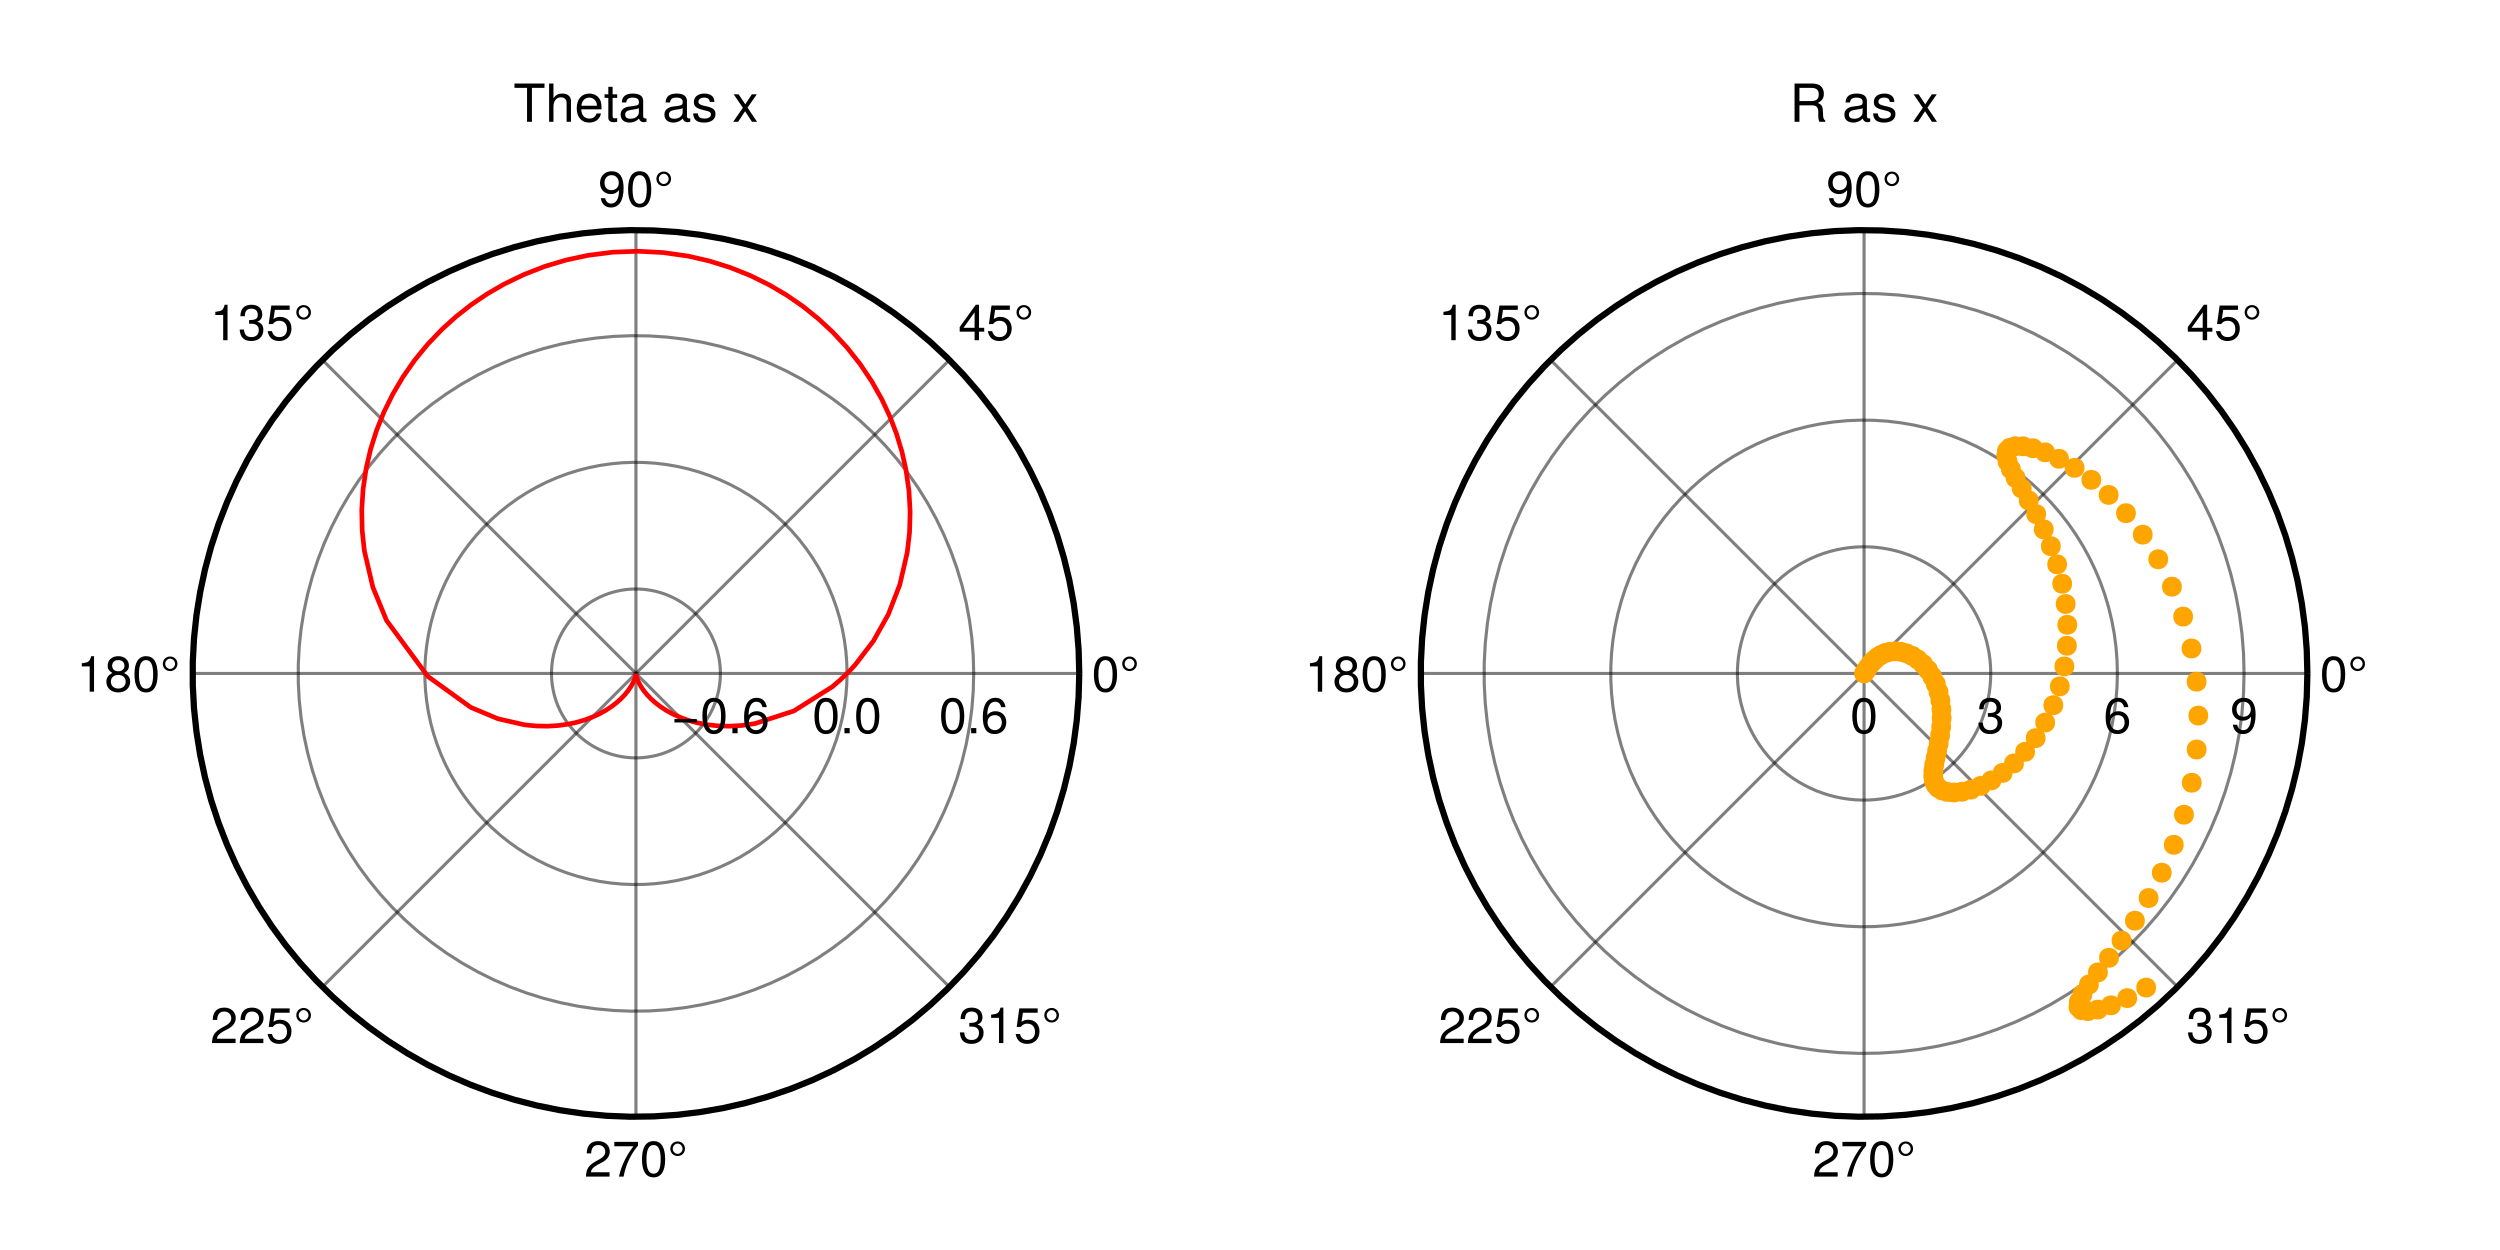 <?xml version="1.0" encoding="UTF-8"?>
<svg xmlns="http://www.w3.org/2000/svg" xmlns:xlink="http://www.w3.org/1999/xlink" width="600" height="300" viewBox="0 0 600 300">
<defs>
<g>
<g id="glyph-0-0-fe81eb17">
<path d="M 6.188 -2.594 C 6.188 -2.594 0.812 -2.594 0.812 -2.594 C 0.812 -2.594 0.812 -3.406 0.812 -3.406 C 0.812 -3.406 6.188 -3.406 6.188 -3.406 C 6.188 -3.406 6.188 -2.594 6.188 -2.594 Z M 6.188 -2.594 "/>
</g>
<g id="glyph-0-1-fe81eb17">
<path d="M 2.297 0 C 2.297 0 1.047 0 1.047 0 C 1.047 0 1.047 -1.25 1.047 -1.25 C 1.047 -1.25 2.297 -1.25 2.297 -1.25 C 2.297 -1.25 2.297 0 2.297 0 Z M 2.297 0 "/>
</g>
<g id="glyph-0-2-fe81eb17">
<path d="M 6.156 -2.641 C 6.156 -0.969 4.984 0.188 3.375 0.188 C 1.422 0.188 0.516 -1.219 0.516 -3.875 C 0.516 -6.844 1.578 -8.516 3.562 -8.516 C 4.859 -8.516 5.766 -7.688 5.969 -6.281 C 5.969 -6.281 4.922 -6.281 4.922 -6.281 C 4.75 -7.109 4.234 -7.578 3.484 -7.578 C 2.281 -7.578 1.609 -6.422 1.594 -4.344 C 2.047 -4.969 2.719 -5.297 3.547 -5.297 C 5.078 -5.297 6.156 -4.219 6.156 -2.641 Z M 5.078 -2.562 C 5.078 -3.703 4.438 -4.359 3.422 -4.359 C 2.375 -4.359 1.656 -3.672 1.656 -2.609 C 1.656 -1.531 2.406 -0.75 3.391 -0.75 C 4.359 -0.75 5.078 -1.484 5.078 -2.562 Z M 5.078 -2.562 "/>
</g>
<g id="glyph-0-3-fe81eb17">
<path d="M 6.078 -4.094 C 6.078 -1.297 5.094 0.188 3.297 0.188 C 1.469 0.188 0.516 -1.297 0.516 -4.156 C 0.516 -7.016 1.469 -8.516 3.297 -8.516 C 5.141 -8.516 6.078 -7.047 6.078 -4.094 Z M 5 -4.188 C 5 -6.469 4.438 -7.578 3.297 -7.578 C 2.156 -7.578 1.594 -6.484 1.594 -4.156 C 1.594 -1.828 2.156 -0.703 3.281 -0.703 C 4.453 -0.703 5 -1.781 5 -4.188 Z M 5 -4.188 "/>
</g>
<g id="glyph-0-4-fe81eb17">
<path d="M 6.078 -2.469 C 6.078 -0.859 4.938 0.188 3.188 0.188 C 1.453 0.188 0.516 -0.672 0.391 -2.562 C 0.391 -2.562 1.438 -2.562 1.438 -2.562 C 1.516 -1.328 2.078 -0.75 3.234 -0.75 C 4.328 -0.75 4.984 -1.391 4.984 -2.453 C 4.984 -3.406 4.391 -3.953 3.234 -3.953 C 3.234 -3.953 2.656 -3.953 2.656 -3.953 C 2.656 -3.953 2.656 -4.844 2.656 -4.844 C 4.344 -4.844 4.734 -5.219 4.734 -6.125 C 4.734 -7.031 4.172 -7.578 3.234 -7.578 C 2.156 -7.578 1.641 -7.016 1.625 -5.766 C 1.625 -5.766 0.562 -5.766 0.562 -5.766 C 0.594 -7.578 1.516 -8.516 3.234 -8.516 C 4.844 -8.516 5.812 -7.625 5.812 -6.172 C 5.812 -5.312 5.422 -4.766 4.625 -4.453 C 5.656 -4.109 6.078 -3.5 6.078 -2.469 Z M 6.078 -2.469 "/>
</g>
<g id="glyph-1-0-fe81eb17">
<path d="M 6.078 -4.094 C 6.078 -1.297 5.094 0.188 3.297 0.188 C 1.469 0.188 0.516 -1.297 0.516 -4.156 C 0.516 -7.016 1.469 -8.516 3.297 -8.516 C 5.141 -8.516 6.078 -7.047 6.078 -4.094 Z M 5 -4.188 C 5 -6.469 4.438 -7.578 3.297 -7.578 C 2.156 -7.578 1.594 -6.484 1.594 -4.156 C 1.594 -1.828 2.156 -0.703 3.281 -0.703 C 4.453 -0.703 5 -1.781 5 -4.188 Z M 5 -4.188 "/>
</g>
<g id="glyph-2-0-fe81eb17">
<path d="M 6.078 -4.094 C 6.078 -1.297 5.094 0.188 3.297 0.188 C 1.469 0.188 0.516 -1.297 0.516 -4.156 C 0.516 -7.016 1.469 -8.516 3.297 -8.516 C 5.141 -8.516 6.078 -7.047 6.078 -4.094 Z M 5 -4.188 C 5 -6.469 4.438 -7.578 3.297 -7.578 C 2.156 -7.578 1.594 -6.484 1.594 -4.156 C 1.594 -1.828 2.156 -0.703 3.281 -0.703 C 4.453 -0.703 5 -1.781 5 -4.188 Z M 5 -4.188 "/>
</g>
<g id="glyph-2-1-fe81eb17">
<path d="M 6.156 -2.641 C 6.156 -0.969 4.984 0.188 3.375 0.188 C 1.422 0.188 0.516 -1.219 0.516 -3.875 C 0.516 -6.844 1.578 -8.516 3.562 -8.516 C 4.859 -8.516 5.766 -7.688 5.969 -6.281 C 5.969 -6.281 4.922 -6.281 4.922 -6.281 C 4.75 -7.109 4.234 -7.578 3.484 -7.578 C 2.281 -7.578 1.609 -6.422 1.594 -4.344 C 2.047 -4.969 2.719 -5.297 3.547 -5.297 C 5.078 -5.297 6.156 -4.219 6.156 -2.641 Z M 5.078 -2.562 C 5.078 -3.703 4.438 -4.359 3.422 -4.359 C 2.375 -4.359 1.656 -3.672 1.656 -2.609 C 1.656 -1.531 2.406 -0.75 3.391 -0.75 C 4.359 -0.75 5.078 -1.484 5.078 -2.562 Z M 5.078 -2.562 "/>
</g>
<g id="glyph-3-0-fe81eb17">
<path d="M 6.078 -4.094 C 6.078 -1.297 5.094 0.188 3.297 0.188 C 1.469 0.188 0.516 -1.297 0.516 -4.156 C 0.516 -7.016 1.469 -8.516 3.297 -8.516 C 5.141 -8.516 6.078 -7.047 6.078 -4.094 Z M 5 -4.188 C 5 -6.469 4.438 -7.578 3.297 -7.578 C 2.156 -7.578 1.594 -6.484 1.594 -4.156 C 1.594 -1.828 2.156 -0.703 3.281 -0.703 C 4.453 -0.703 5 -1.781 5 -4.188 Z M 5 -4.188 "/>
</g>
<g id="glyph-4-0-fe81eb17">
<path d="M 4.156 -6.688 C 4.156 -5.688 3.391 -4.938 2.406 -4.938 C 1.406 -4.938 0.641 -5.688 0.641 -6.688 C 0.641 -7.688 1.406 -8.438 2.406 -8.438 C 3.391 -8.438 4.156 -7.688 4.156 -6.688 Z M 3.578 -6.688 C 3.578 -7.312 3.031 -7.922 2.406 -7.922 C 1.766 -7.922 1.219 -7.312 1.219 -6.688 C 1.219 -6.047 1.766 -5.453 2.406 -5.453 C 3.031 -5.453 3.578 -6.047 3.578 -6.688 Z M 3.578 -6.688 "/>
</g>
<g id="glyph-5-0-fe81eb17">
<path d="M 6.234 -2.047 C 6.234 -2.047 4.984 -2.047 4.984 -2.047 C 4.984 -2.047 4.984 0 4.984 0 C 4.984 0 3.922 0 3.922 0 C 3.922 0 3.922 -2.047 3.922 -2.047 C 3.922 -2.047 0.344 -2.047 0.344 -2.047 C 0.344 -2.047 0.344 -3.156 0.344 -3.156 C 0.344 -3.156 4.203 -8.516 4.203 -8.516 C 4.203 -8.516 4.984 -8.516 4.984 -8.516 C 4.984 -8.516 4.984 -2.984 4.984 -2.984 C 4.984 -2.984 6.234 -2.984 6.234 -2.984 C 6.234 -2.984 6.234 -2.047 6.234 -2.047 Z M 3.922 -2.984 C 3.922 -2.984 3.922 -6.703 3.922 -6.703 C 3.922 -6.703 1.266 -2.984 1.266 -2.984 C 1.266 -2.984 3.922 -2.984 3.922 -2.984 Z M 3.922 -2.984 "/>
</g>
<g id="glyph-5-1-fe81eb17">
<path d="M 6.156 -2.812 C 6.156 -1.016 4.953 0.188 3.234 0.188 C 1.734 0.188 0.766 -0.484 0.422 -2.188 C 0.422 -2.188 1.469 -2.188 1.469 -2.188 C 1.734 -1.219 2.297 -0.75 3.219 -0.75 C 4.375 -0.75 5.078 -1.453 5.078 -2.672 C 5.078 -3.938 4.359 -4.672 3.219 -4.672 C 2.562 -4.672 2.141 -4.469 1.656 -3.875 C 1.656 -3.875 0.688 -3.875 0.688 -3.875 C 0.688 -3.875 1.312 -8.328 1.312 -8.328 C 1.312 -8.328 5.719 -8.328 5.719 -8.328 C 5.719 -8.328 5.719 -7.281 5.719 -7.281 C 5.719 -7.281 2.172 -7.281 2.172 -7.281 C 2.172 -7.281 1.844 -5.094 1.844 -5.094 C 2.328 -5.453 2.812 -5.609 3.406 -5.609 C 5.047 -5.609 6.156 -4.5 6.156 -2.812 Z M 6.156 -2.812 "/>
</g>
<g id="glyph-5-2-fe81eb17">
<path d="M 4.156 -6.688 C 4.156 -5.688 3.391 -4.938 2.406 -4.938 C 1.406 -4.938 0.641 -5.688 0.641 -6.688 C 0.641 -7.688 1.406 -8.438 2.406 -8.438 C 3.391 -8.438 4.156 -7.688 4.156 -6.688 Z M 3.578 -6.688 C 3.578 -7.312 3.031 -7.922 2.406 -7.922 C 1.766 -7.922 1.219 -7.312 1.219 -6.688 C 1.219 -6.047 1.766 -5.453 2.406 -5.453 C 3.031 -5.453 3.578 -6.047 3.578 -6.688 Z M 3.578 -6.688 "/>
</g>
<g id="glyph-5-3-fe81eb17">
<path d="M 6.125 -6.016 C 6.125 -4.969 5.516 -4.078 4.328 -3.438 C 4.328 -3.438 3.125 -2.797 3.125 -2.797 C 2.094 -2.188 1.703 -1.734 1.594 -1.047 C 1.594 -1.047 6.078 -1.047 6.078 -1.047 C 6.078 -1.047 6.078 0 6.078 0 C 6.078 0 0.406 0 0.406 0 C 0.5 -1.875 1.016 -2.672 2.797 -3.688 C 2.797 -3.688 3.906 -4.312 3.906 -4.312 C 4.656 -4.734 5.047 -5.312 5.047 -5.984 C 5.047 -6.906 4.328 -7.578 3.375 -7.578 C 2.328 -7.578 1.734 -6.984 1.656 -5.562 C 1.656 -5.562 0.594 -5.562 0.594 -5.562 C 0.656 -7.625 1.672 -8.516 3.406 -8.516 C 5.016 -8.516 6.125 -7.453 6.125 -6.016 Z M 6.125 -6.016 "/>
</g>
<g id="glyph-5-4-fe81eb17">
<path d="M 6.234 -7.438 C 4.453 -5.312 3.25 -2.75 2.781 0 C 2.781 0 1.656 0 1.656 0 C 2.25 -2.656 3.453 -5.141 5.141 -7.281 C 5.141 -7.281 0.547 -7.281 0.547 -7.281 C 0.547 -7.281 0.547 -8.328 0.547 -8.328 C 0.547 -8.328 6.234 -8.328 6.234 -8.328 C 6.234 -8.328 6.234 -7.438 6.234 -7.438 Z M 6.234 -7.438 "/>
</g>
<g id="glyph-5-5-fe81eb17">
<path d="M 6.078 -2.469 C 6.078 -0.859 4.938 0.188 3.188 0.188 C 1.453 0.188 0.516 -0.672 0.391 -2.562 C 0.391 -2.562 1.438 -2.562 1.438 -2.562 C 1.516 -1.328 2.078 -0.75 3.234 -0.75 C 4.328 -0.75 4.984 -1.391 4.984 -2.453 C 4.984 -3.406 4.391 -3.953 3.234 -3.953 C 3.234 -3.953 2.656 -3.953 2.656 -3.953 C 2.656 -3.953 2.656 -4.844 2.656 -4.844 C 4.344 -4.844 4.734 -5.219 4.734 -6.125 C 4.734 -7.031 4.172 -7.578 3.234 -7.578 C 2.156 -7.578 1.641 -7.016 1.625 -5.766 C 1.625 -5.766 0.562 -5.766 0.562 -5.766 C 0.594 -7.578 1.516 -8.516 3.234 -8.516 C 4.844 -8.516 5.812 -7.625 5.812 -6.172 C 5.812 -5.312 5.422 -4.766 4.625 -4.453 C 5.656 -4.109 6.078 -3.5 6.078 -2.469 Z M 6.078 -2.469 "/>
</g>
<g id="glyph-5-6-fe81eb17">
<path d="M 4.156 0 C 4.156 0 3.109 0 3.109 0 C 3.109 0 3.109 -6.062 3.109 -6.062 C 3.109 -6.062 1.219 -6.062 1.219 -6.062 C 1.219 -6.062 1.219 -6.812 1.219 -6.812 C 2.859 -7.016 3.094 -7.203 3.469 -8.516 C 3.469 -8.516 4.156 -8.516 4.156 -8.516 C 4.156 -8.516 4.156 0 4.156 0 Z M 4.156 0 "/>
</g>
<g id="glyph-6-0-fe81eb17">
<path d="M 6.109 -4.453 C 6.109 -1.516 5.047 0.188 3.047 0.188 C 1.75 0.188 0.844 -0.641 0.641 -2.047 C 0.641 -2.047 1.688 -2.047 1.688 -2.047 C 1.859 -1.219 2.375 -0.75 3.125 -0.75 C 4.328 -0.75 5 -1.906 5.016 -3.984 C 4.469 -3.328 3.875 -3.031 3.078 -3.031 C 1.531 -3.031 0.453 -4.109 0.453 -5.688 C 0.453 -7.359 1.625 -8.516 3.234 -8.516 C 5.188 -8.516 6.109 -7.109 6.109 -4.453 Z M 4.953 -5.719 C 4.953 -6.812 4.219 -7.578 3.234 -7.578 C 2.25 -7.578 1.531 -6.859 1.531 -5.766 C 1.531 -4.625 2.172 -3.969 3.188 -3.969 C 4.219 -3.969 4.953 -4.672 4.953 -5.719 Z M 4.953 -5.719 "/>
</g>
<g id="glyph-7-0-fe81eb17">
<path d="M 6.078 -4.094 C 6.078 -1.297 5.094 0.188 3.297 0.188 C 1.469 0.188 0.516 -1.297 0.516 -4.156 C 0.516 -7.016 1.469 -8.516 3.297 -8.516 C 5.141 -8.516 6.078 -7.047 6.078 -4.094 Z M 5 -4.188 C 5 -6.469 4.438 -7.578 3.297 -7.578 C 2.156 -7.578 1.594 -6.484 1.594 -4.156 C 1.594 -1.828 2.156 -0.703 3.281 -0.703 C 4.453 -0.703 5 -1.781 5 -4.188 Z M 5 -4.188 "/>
</g>
<g id="glyph-7-1-fe81eb17">
<path d="M 4.156 -6.688 C 4.156 -5.688 3.391 -4.938 2.406 -4.938 C 1.406 -4.938 0.641 -5.688 0.641 -6.688 C 0.641 -7.688 1.406 -8.438 2.406 -8.438 C 3.391 -8.438 4.156 -7.688 4.156 -6.688 Z M 3.578 -6.688 C 3.578 -7.312 3.031 -7.922 2.406 -7.922 C 1.766 -7.922 1.219 -7.312 1.219 -6.688 C 1.219 -6.047 1.766 -5.453 2.406 -5.453 C 3.031 -5.453 3.578 -6.047 3.578 -6.688 Z M 3.578 -6.688 "/>
</g>
<g id="glyph-8-0-fe81eb17">
<path d="M 4.156 0 C 4.156 0 3.109 0 3.109 0 C 3.109 0 3.109 -6.062 3.109 -6.062 C 3.109 -6.062 1.219 -6.062 1.219 -6.062 C 1.219 -6.062 1.219 -6.812 1.219 -6.812 C 2.859 -7.016 3.094 -7.203 3.469 -8.516 C 3.469 -8.516 4.156 -8.516 4.156 -8.516 C 4.156 -8.516 4.156 0 4.156 0 Z M 4.156 0 "/>
</g>
<g id="glyph-8-1-fe81eb17">
<path d="M 6.078 -2.469 C 6.078 -0.859 4.938 0.188 3.188 0.188 C 1.453 0.188 0.516 -0.672 0.391 -2.562 C 0.391 -2.562 1.438 -2.562 1.438 -2.562 C 1.516 -1.328 2.078 -0.75 3.234 -0.75 C 4.328 -0.75 4.984 -1.391 4.984 -2.453 C 4.984 -3.406 4.391 -3.953 3.234 -3.953 C 3.234 -3.953 2.656 -3.953 2.656 -3.953 C 2.656 -3.953 2.656 -4.844 2.656 -4.844 C 4.344 -4.844 4.734 -5.219 4.734 -6.125 C 4.734 -7.031 4.172 -7.578 3.234 -7.578 C 2.156 -7.578 1.641 -7.016 1.625 -5.766 C 1.625 -5.766 0.562 -5.766 0.562 -5.766 C 0.594 -7.578 1.516 -8.516 3.234 -8.516 C 4.844 -8.516 5.812 -7.625 5.812 -6.172 C 5.812 -5.312 5.422 -4.766 4.625 -4.453 C 5.656 -4.109 6.078 -3.5 6.078 -2.469 Z M 6.078 -2.469 "/>
</g>
<g id="glyph-8-2-fe81eb17">
<path d="M 6.125 -6.016 C 6.125 -4.969 5.516 -4.078 4.328 -3.438 C 4.328 -3.438 3.125 -2.797 3.125 -2.797 C 2.094 -2.188 1.703 -1.734 1.594 -1.047 C 1.594 -1.047 6.078 -1.047 6.078 -1.047 C 6.078 -1.047 6.078 0 6.078 0 C 6.078 0 0.406 0 0.406 0 C 0.5 -1.875 1.016 -2.672 2.797 -3.688 C 2.797 -3.688 3.906 -4.312 3.906 -4.312 C 4.656 -4.734 5.047 -5.312 5.047 -5.984 C 5.047 -6.906 4.328 -7.578 3.375 -7.578 C 2.328 -7.578 1.734 -6.984 1.656 -5.562 C 1.656 -5.562 0.594 -5.562 0.594 -5.562 C 0.656 -7.625 1.672 -8.516 3.406 -8.516 C 5.016 -8.516 6.125 -7.453 6.125 -6.016 Z M 6.125 -6.016 "/>
</g>
<g id="glyph-9-0-fe81eb17">
<path d="M 6.156 -2.812 C 6.156 -1.016 4.953 0.188 3.234 0.188 C 1.734 0.188 0.766 -0.484 0.422 -2.188 C 0.422 -2.188 1.469 -2.188 1.469 -2.188 C 1.734 -1.219 2.297 -0.75 3.219 -0.75 C 4.375 -0.75 5.078 -1.453 5.078 -2.672 C 5.078 -3.938 4.359 -4.672 3.219 -4.672 C 2.562 -4.672 2.141 -4.469 1.656 -3.875 C 1.656 -3.875 0.688 -3.875 0.688 -3.875 C 0.688 -3.875 1.312 -8.328 1.312 -8.328 C 1.312 -8.328 5.719 -8.328 5.719 -8.328 C 5.719 -8.328 5.719 -7.281 5.719 -7.281 C 5.719 -7.281 2.172 -7.281 2.172 -7.281 C 2.172 -7.281 1.844 -5.094 1.844 -5.094 C 2.328 -5.453 2.812 -5.609 3.406 -5.609 C 5.047 -5.609 6.156 -4.5 6.156 -2.812 Z M 6.156 -2.812 "/>
</g>
<g id="glyph-10-0-fe81eb17">
<path d="M 4.156 0 C 4.156 0 3.109 0 3.109 0 C 3.109 0 3.109 -6.062 3.109 -6.062 C 3.109 -6.062 1.219 -6.062 1.219 -6.062 C 1.219 -6.062 1.219 -6.812 1.219 -6.812 C 2.859 -7.016 3.094 -7.203 3.469 -8.516 C 3.469 -8.516 4.156 -8.516 4.156 -8.516 C 4.156 -8.516 4.156 0 4.156 0 Z M 4.156 0 "/>
</g>
<g id="glyph-10-1-fe81eb17">
<path d="M 6.156 -2.406 C 6.156 -0.859 4.984 0.188 3.297 0.188 C 1.625 0.188 0.438 -0.859 0.438 -2.406 C 0.438 -3.344 0.922 -4.016 1.891 -4.469 C 1.031 -5.016 0.75 -5.453 0.75 -6.234 C 0.75 -7.578 1.797 -8.516 3.297 -8.516 C 4.812 -8.516 5.859 -7.578 5.859 -6.234 C 5.859 -5.438 5.562 -5 4.688 -4.469 C 5.672 -4.016 6.156 -3.344 6.156 -2.406 Z M 4.781 -6.219 C 4.781 -7.047 4.203 -7.578 3.297 -7.578 C 2.406 -7.578 1.828 -7.047 1.828 -6.234 C 1.828 -5.422 2.406 -4.891 3.297 -4.891 C 4.188 -4.891 4.781 -5.422 4.781 -6.219 Z M 5.078 -2.391 C 5.078 -3.391 4.359 -4.016 3.297 -4.016 C 2.25 -4.016 1.531 -3.391 1.531 -2.391 C 1.531 -1.391 2.25 -0.75 3.281 -0.75 C 4.359 -0.75 5.078 -1.375 5.078 -2.391 Z M 5.078 -2.391 "/>
</g>
<g id="glyph-11-0-fe81eb17">
<path d="M 6.078 -4.094 C 6.078 -1.297 5.094 0.188 3.297 0.188 C 1.469 0.188 0.516 -1.297 0.516 -4.156 C 0.516 -7.016 1.469 -8.516 3.297 -8.516 C 5.141 -8.516 6.078 -7.047 6.078 -4.094 Z M 5 -4.188 C 5 -6.469 4.438 -7.578 3.297 -7.578 C 2.156 -7.578 1.594 -6.484 1.594 -4.156 C 1.594 -1.828 2.156 -0.703 3.281 -0.703 C 4.453 -0.703 5 -1.781 5 -4.188 Z M 5 -4.188 "/>
</g>
<g id="glyph-11-1-fe81eb17">
<path d="M 4.156 -6.688 C 4.156 -5.688 3.391 -4.938 2.406 -4.938 C 1.406 -4.938 0.641 -5.688 0.641 -6.688 C 0.641 -7.688 1.406 -8.438 2.406 -8.438 C 3.391 -8.438 4.156 -7.688 4.156 -6.688 Z M 3.578 -6.688 C 3.578 -7.312 3.031 -7.922 2.406 -7.922 C 1.766 -7.922 1.219 -7.312 1.219 -6.688 C 1.219 -6.047 1.766 -5.453 2.406 -5.453 C 3.031 -5.453 3.578 -6.047 3.578 -6.688 Z M 3.578 -6.688 "/>
</g>
<g id="glyph-12-0-fe81eb17">
<path d="M 6.125 -6.016 C 6.125 -4.969 5.516 -4.078 4.328 -3.438 C 4.328 -3.438 3.125 -2.797 3.125 -2.797 C 2.094 -2.188 1.703 -1.734 1.594 -1.047 C 1.594 -1.047 6.078 -1.047 6.078 -1.047 C 6.078 -1.047 6.078 0 6.078 0 C 6.078 0 0.406 0 0.406 0 C 0.5 -1.875 1.016 -2.672 2.797 -3.688 C 2.797 -3.688 3.906 -4.312 3.906 -4.312 C 4.656 -4.734 5.047 -5.312 5.047 -5.984 C 5.047 -6.906 4.328 -7.578 3.375 -7.578 C 2.328 -7.578 1.734 -6.984 1.656 -5.562 C 1.656 -5.562 0.594 -5.562 0.594 -5.562 C 0.656 -7.625 1.672 -8.516 3.406 -8.516 C 5.016 -8.516 6.125 -7.453 6.125 -6.016 Z M 6.125 -6.016 "/>
</g>
<g id="glyph-12-1-fe81eb17">
<path d="M 4.156 -6.688 C 4.156 -5.688 3.391 -4.938 2.406 -4.938 C 1.406 -4.938 0.641 -5.688 0.641 -6.688 C 0.641 -7.688 1.406 -8.438 2.406 -8.438 C 3.391 -8.438 4.156 -7.688 4.156 -6.688 Z M 3.578 -6.688 C 3.578 -7.312 3.031 -7.922 2.406 -7.922 C 1.766 -7.922 1.219 -7.312 1.219 -6.688 C 1.219 -6.047 1.766 -5.453 2.406 -5.453 C 3.031 -5.453 3.578 -6.047 3.578 -6.688 Z M 3.578 -6.688 "/>
</g>
<g id="glyph-13-0-fe81eb17">
<path d="M 6.078 -4.094 C 6.078 -1.297 5.094 0.188 3.297 0.188 C 1.469 0.188 0.516 -1.297 0.516 -4.156 C 0.516 -7.016 1.469 -8.516 3.297 -8.516 C 5.141 -8.516 6.078 -7.047 6.078 -4.094 Z M 5 -4.188 C 5 -6.469 4.438 -7.578 3.297 -7.578 C 2.156 -7.578 1.594 -6.484 1.594 -4.156 C 1.594 -1.828 2.156 -0.703 3.281 -0.703 C 4.453 -0.703 5 -1.781 5 -4.188 Z M 5 -4.188 "/>
</g>
<g id="glyph-14-0-fe81eb17">
<path d="M 6.109 -4.453 C 6.109 -1.516 5.047 0.188 3.047 0.188 C 1.75 0.188 0.844 -0.641 0.641 -2.047 C 0.641 -2.047 1.688 -2.047 1.688 -2.047 C 1.859 -1.219 2.375 -0.75 3.125 -0.75 C 4.328 -0.75 5 -1.906 5.016 -3.984 C 4.469 -3.328 3.875 -3.031 3.078 -3.031 C 1.531 -3.031 0.453 -4.109 0.453 -5.688 C 0.453 -7.359 1.625 -8.516 3.234 -8.516 C 5.188 -8.516 6.109 -7.109 6.109 -4.453 Z M 4.953 -5.719 C 4.953 -6.812 4.219 -7.578 3.234 -7.578 C 2.25 -7.578 1.531 -6.859 1.531 -5.766 C 1.531 -4.625 2.172 -3.969 3.188 -3.969 C 4.219 -3.969 4.953 -4.672 4.953 -5.719 Z M 4.953 -5.719 "/>
</g>
<g id="glyph-15-0-fe81eb17">
<path d="M 6.109 -4.453 C 6.109 -1.516 5.047 0.188 3.047 0.188 C 1.75 0.188 0.844 -0.641 0.641 -2.047 C 0.641 -2.047 1.688 -2.047 1.688 -2.047 C 1.859 -1.219 2.375 -0.75 3.125 -0.75 C 4.328 -0.75 5 -1.906 5.016 -3.984 C 4.469 -3.328 3.875 -3.031 3.078 -3.031 C 1.531 -3.031 0.453 -4.109 0.453 -5.688 C 0.453 -7.359 1.625 -8.516 3.234 -8.516 C 5.188 -8.516 6.109 -7.109 6.109 -4.453 Z M 4.953 -5.719 C 4.953 -6.812 4.219 -7.578 3.234 -7.578 C 2.25 -7.578 1.531 -6.859 1.531 -5.766 C 1.531 -4.625 2.172 -3.969 3.188 -3.969 C 4.219 -3.969 4.953 -4.672 4.953 -5.719 Z M 4.953 -5.719 "/>
</g>
<g id="glyph-16-0-fe81eb17">
<path d="M 6.078 -4.094 C 6.078 -1.297 5.094 0.188 3.297 0.188 C 1.469 0.188 0.516 -1.297 0.516 -4.156 C 0.516 -7.016 1.469 -8.516 3.297 -8.516 C 5.141 -8.516 6.078 -7.047 6.078 -4.094 Z M 5 -4.188 C 5 -6.469 4.438 -7.578 3.297 -7.578 C 2.156 -7.578 1.594 -6.484 1.594 -4.156 C 1.594 -1.828 2.156 -0.703 3.281 -0.703 C 4.453 -0.703 5 -1.781 5 -4.188 Z M 5 -4.188 "/>
</g>
<g id="glyph-16-1-fe81eb17">
<path d="M 4.156 -6.688 C 4.156 -5.688 3.391 -4.938 2.406 -4.938 C 1.406 -4.938 0.641 -5.688 0.641 -6.688 C 0.641 -7.688 1.406 -8.438 2.406 -8.438 C 3.391 -8.438 4.156 -7.688 4.156 -6.688 Z M 3.578 -6.688 C 3.578 -7.312 3.031 -7.922 2.406 -7.922 C 1.766 -7.922 1.219 -7.312 1.219 -6.688 C 1.219 -6.047 1.766 -5.453 2.406 -5.453 C 3.031 -5.453 3.578 -6.047 3.578 -6.688 Z M 3.578 -6.688 "/>
</g>
<g id="glyph-17-0-fe81eb17">
<path d="M 4.156 -6.688 C 4.156 -5.688 3.391 -4.938 2.406 -4.938 C 1.406 -4.938 0.641 -5.688 0.641 -6.688 C 0.641 -7.688 1.406 -8.438 2.406 -8.438 C 3.391 -8.438 4.156 -7.688 4.156 -6.688 Z M 3.578 -6.688 C 3.578 -7.312 3.031 -7.922 2.406 -7.922 C 1.766 -7.922 1.219 -7.312 1.219 -6.688 C 1.219 -6.047 1.766 -5.453 2.406 -5.453 C 3.031 -5.453 3.578 -6.047 3.578 -6.688 Z M 3.578 -6.688 "/>
</g>
<g id="glyph-18-0-fe81eb17">
<path d="M 6.125 -6.016 C 6.125 -4.969 5.516 -4.078 4.328 -3.438 C 4.328 -3.438 3.125 -2.797 3.125 -2.797 C 2.094 -2.188 1.703 -1.734 1.594 -1.047 C 1.594 -1.047 6.078 -1.047 6.078 -1.047 C 6.078 -1.047 6.078 0 6.078 0 C 6.078 0 0.406 0 0.406 0 C 0.5 -1.875 1.016 -2.672 2.797 -3.688 C 2.797 -3.688 3.906 -4.312 3.906 -4.312 C 4.656 -4.734 5.047 -5.312 5.047 -5.984 C 5.047 -6.906 4.328 -7.578 3.375 -7.578 C 2.328 -7.578 1.734 -6.984 1.656 -5.562 C 1.656 -5.562 0.594 -5.562 0.594 -5.562 C 0.656 -7.625 1.672 -8.516 3.406 -8.516 C 5.016 -8.516 6.125 -7.453 6.125 -6.016 Z M 6.125 -6.016 "/>
</g>
<g id="glyph-18-1-fe81eb17">
<path d="M 4.156 -6.688 C 4.156 -5.688 3.391 -4.938 2.406 -4.938 C 1.406 -4.938 0.641 -5.688 0.641 -6.688 C 0.641 -7.688 1.406 -8.438 2.406 -8.438 C 3.391 -8.438 4.156 -7.688 4.156 -6.688 Z M 3.578 -6.688 C 3.578 -7.312 3.031 -7.922 2.406 -7.922 C 1.766 -7.922 1.219 -7.312 1.219 -6.688 C 1.219 -6.047 1.766 -5.453 2.406 -5.453 C 3.031 -5.453 3.578 -6.047 3.578 -6.688 Z M 3.578 -6.688 "/>
</g>
<g id="glyph-19-0-fe81eb17">
<path d="M 6.234 -7.438 C 4.453 -5.312 3.25 -2.75 2.781 0 C 2.781 0 1.656 0 1.656 0 C 2.25 -2.656 3.453 -5.141 5.141 -7.281 C 5.141 -7.281 0.547 -7.281 0.547 -7.281 C 0.547 -7.281 0.547 -8.328 0.547 -8.328 C 0.547 -8.328 6.234 -8.328 6.234 -8.328 C 6.234 -8.328 6.234 -7.438 6.234 -7.438 Z M 6.234 -7.438 "/>
</g>
<g id="glyph-20-0-fe81eb17">
<path d="M 6.078 -4.094 C 6.078 -1.297 5.094 0.188 3.297 0.188 C 1.469 0.188 0.516 -1.297 0.516 -4.156 C 0.516 -7.016 1.469 -8.516 3.297 -8.516 C 5.141 -8.516 6.078 -7.047 6.078 -4.094 Z M 5 -4.188 C 5 -6.469 4.438 -7.578 3.297 -7.578 C 2.156 -7.578 1.594 -6.484 1.594 -4.156 C 1.594 -1.828 2.156 -0.703 3.281 -0.703 C 4.453 -0.703 5 -1.781 5 -4.188 Z M 5 -4.188 "/>
</g>
<g id="glyph-21-0-fe81eb17">
<path d="M 6.078 -2.469 C 6.078 -0.859 4.938 0.188 3.188 0.188 C 1.453 0.188 0.516 -0.672 0.391 -2.562 C 0.391 -2.562 1.438 -2.562 1.438 -2.562 C 1.516 -1.328 2.078 -0.75 3.234 -0.75 C 4.328 -0.75 4.984 -1.391 4.984 -2.453 C 4.984 -3.406 4.391 -3.953 3.234 -3.953 C 3.234 -3.953 2.656 -3.953 2.656 -3.953 C 2.656 -3.953 2.656 -4.844 2.656 -4.844 C 4.344 -4.844 4.734 -5.219 4.734 -6.125 C 4.734 -7.031 4.172 -7.578 3.234 -7.578 C 2.156 -7.578 1.641 -7.016 1.625 -5.766 C 1.625 -5.766 0.562 -5.766 0.562 -5.766 C 0.594 -7.578 1.516 -8.516 3.234 -8.516 C 4.844 -8.516 5.812 -7.625 5.812 -6.172 C 5.812 -5.312 5.422 -4.766 4.625 -4.453 C 5.656 -4.109 6.078 -3.5 6.078 -2.469 Z M 6.078 -2.469 "/>
</g>
<g id="glyph-21-1-fe81eb17">
<path d="M 4.156 0 C 4.156 0 3.109 0 3.109 0 C 3.109 0 3.109 -6.062 3.109 -6.062 C 3.109 -6.062 1.219 -6.062 1.219 -6.062 C 1.219 -6.062 1.219 -6.812 1.219 -6.812 C 2.859 -7.016 3.094 -7.203 3.469 -8.516 C 3.469 -8.516 4.156 -8.516 4.156 -8.516 C 4.156 -8.516 4.156 0 4.156 0 Z M 4.156 0 "/>
</g>
<g id="glyph-21-2-fe81eb17">
<path d="M 6.156 -2.812 C 6.156 -1.016 4.953 0.188 3.234 0.188 C 1.734 0.188 0.766 -0.484 0.422 -2.188 C 0.422 -2.188 1.469 -2.188 1.469 -2.188 C 1.734 -1.219 2.297 -0.75 3.219 -0.75 C 4.375 -0.75 5.078 -1.453 5.078 -2.672 C 5.078 -3.938 4.359 -4.672 3.219 -4.672 C 2.562 -4.672 2.141 -4.469 1.656 -3.875 C 1.656 -3.875 0.688 -3.875 0.688 -3.875 C 0.688 -3.875 1.312 -8.328 1.312 -8.328 C 1.312 -8.328 5.719 -8.328 5.719 -8.328 C 5.719 -8.328 5.719 -7.281 5.719 -7.281 C 5.719 -7.281 2.172 -7.281 2.172 -7.281 C 2.172 -7.281 1.844 -5.094 1.844 -5.094 C 2.328 -5.453 2.812 -5.609 3.406 -5.609 C 5.047 -5.609 6.156 -4.5 6.156 -2.812 Z M 6.156 -2.812 "/>
</g>
<g id="glyph-21-3-fe81eb17">
<path d="M 4.156 -6.688 C 4.156 -5.688 3.391 -4.938 2.406 -4.938 C 1.406 -4.938 0.641 -5.688 0.641 -6.688 C 0.641 -7.688 1.406 -8.438 2.406 -8.438 C 3.391 -8.438 4.156 -7.688 4.156 -6.688 Z M 3.578 -6.688 C 3.578 -7.312 3.031 -7.922 2.406 -7.922 C 1.766 -7.922 1.219 -7.312 1.219 -6.688 C 1.219 -6.047 1.766 -5.453 2.406 -5.453 C 3.031 -5.453 3.578 -6.047 3.578 -6.688 Z M 3.578 -6.688 "/>
</g>
<g id="glyph-22-0-fe81eb17">
<path d="M 7.469 -8.141 C 7.469 -8.141 4.453 -8.141 4.453 -8.141 C 4.453 -8.141 4.453 0 4.453 0 C 4.453 0 3.281 0 3.281 0 C 3.281 0 3.281 -8.141 3.281 -8.141 C 3.281 -8.141 0.266 -8.141 0.266 -8.141 C 0.266 -8.141 0.266 -9.188 0.266 -9.188 C 0.266 -9.188 7.469 -9.188 7.469 -9.188 C 7.469 -9.188 7.469 -8.141 7.469 -8.141 Z M 7.469 -8.141 "/>
</g>
<g id="glyph-22-1-fe81eb17">
<path d="M 6.125 0 C 6.125 0 5.078 0 5.078 0 C 5.078 0 5.078 -4.578 5.078 -4.578 C 5.078 -5.438 4.453 -5.875 3.719 -5.875 C 2.625 -5.875 1.922 -4.984 1.922 -3.641 C 1.922 -3.641 1.922 0 1.922 0 C 1.922 0 0.875 0 0.875 0 C 0.875 0 0.875 -9.188 0.875 -9.188 C 0.875 -9.188 1.922 -9.188 1.922 -9.188 C 1.922 -9.188 1.922 -5.688 1.922 -5.688 C 2.547 -6.5 3.109 -6.781 4.047 -6.781 C 5.328 -6.781 6.125 -6.094 6.125 -4.984 C 6.125 -4.984 6.125 0 6.125 0 Z M 6.125 0 "/>
</g>
<g id="glyph-22-2-fe81eb17">
<path d="M 6.734 -0.031 C 6.391 0.062 6.234 0.094 6.016 0.094 C 5.5 0.094 5.047 -0.281 4.938 -0.781 C 4.359 -0.156 3.531 0.188 2.688 0.188 C 1.359 0.188 0.531 -0.516 0.531 -1.719 C 0.531 -2.516 0.922 -3.109 1.688 -3.422 C 2.094 -3.594 2.312 -3.641 3.797 -3.828 C 4.641 -3.922 4.906 -4.125 4.906 -4.562 C 4.906 -4.562 4.906 -4.844 4.906 -4.844 C 4.906 -5.469 4.375 -5.812 3.422 -5.812 C 2.438 -5.812 1.969 -5.453 1.875 -4.641 C 1.875 -4.641 0.812 -4.641 0.812 -4.641 C 0.875 -6.172 1.859 -6.781 3.469 -6.781 C 5.094 -6.781 5.938 -6.156 5.938 -4.984 C 5.938 -4.984 5.938 -1.312 5.938 -1.312 C 5.938 -0.984 6.141 -0.797 6.516 -0.797 C 6.578 -0.797 6.625 -0.797 6.734 -0.812 C 6.734 -0.812 6.734 -0.031 6.734 -0.031 Z M 4.906 -2.281 C 4.906 -2.281 4.906 -3.266 4.906 -3.266 C 4.547 -3.094 4.312 -3.047 3.219 -2.891 C 2.094 -2.734 1.625 -2.438 1.625 -1.734 C 1.625 -1.016 2.109 -0.734 2.922 -0.734 C 3.938 -0.734 4.906 -1.328 4.906 -2.281 Z M 4.906 -2.281 "/>
</g>
<g id="glyph-22-3-fe81eb17">
<path d="M 5.953 0 C 5.953 0 4.734 0 4.734 0 C 4.734 0 3.078 -2.531 3.078 -2.531 C 3.078 -2.531 1.406 0 1.406 0 C 1.406 0 0.219 0 0.219 0 C 0.219 0 2.547 -3.359 2.547 -3.359 C 2.547 -3.359 0.344 -6.594 0.344 -6.594 C 0.344 -6.594 1.531 -6.594 1.531 -6.594 C 1.531 -6.594 3.125 -4.203 3.125 -4.203 C 3.125 -4.203 4.703 -6.594 4.703 -6.594 C 4.703 -6.594 5.891 -6.594 5.891 -6.594 C 5.891 -6.594 3.672 -3.406 3.672 -3.406 C 3.672 -3.406 5.953 0 5.953 0 Z M 5.953 0 "/>
</g>
<g id="glyph-22-4-fe81eb17">
<path d="M 8.547 0 C 8.547 0 7.125 0 7.125 0 C 6.969 -0.375 6.844 -0.938 6.859 -1.5 C 6.859 -1.5 6.875 -2.312 6.875 -2.312 C 6.891 -3.453 6.391 -3.953 5.359 -3.953 C 5.359 -3.953 2.344 -3.953 2.344 -3.953 C 2.344 -3.953 2.344 0 2.344 0 C 2.344 0 1.172 0 1.172 0 C 1.172 0 1.172 -9.188 1.172 -9.188 C 1.172 -9.188 5.406 -9.188 5.406 -9.188 C 7.203 -9.188 8.203 -8.312 8.203 -6.719 C 8.203 -5.688 7.781 -5.031 6.75 -4.531 C 7.75 -4.109 7.969 -3.656 8 -2.141 C 8.016 -0.922 8.109 -0.594 8.547 -0.297 C 8.547 -0.297 8.547 0 8.547 0 Z M 6.984 -6.562 C 6.984 -7.594 6.484 -8.141 5.172 -8.141 C 5.172 -8.141 2.344 -8.141 2.344 -8.141 C 2.344 -8.141 2.344 -4.984 2.344 -4.984 C 2.344 -4.984 5.172 -4.984 5.172 -4.984 C 6.422 -4.984 6.984 -5.484 6.984 -6.562 Z M 6.984 -6.562 "/>
</g>
<g id="glyph-22-5-fe81eb17">
<path d="M 5.781 -1.844 C 5.781 -0.578 4.719 0.188 3.062 0.188 C 1.328 0.188 0.484 -0.484 0.422 -2.016 C 0.422 -2.016 1.531 -2.016 1.531 -2.016 C 1.672 -1 2.203 -0.781 3.141 -0.781 C 4.062 -0.781 4.688 -1.141 4.688 -1.766 C 4.688 -2.234 4.391 -2.453 3.672 -2.625 C 3.672 -2.625 2.688 -2.875 2.688 -2.875 C 1.125 -3.25 0.594 -3.734 0.594 -4.766 C 0.594 -6 1.594 -6.781 3.125 -6.781 C 4.641 -6.781 5.5 -6.062 5.516 -4.766 C 5.516 -4.766 4.406 -4.766 4.406 -4.766 C 4.375 -5.453 3.922 -5.812 3.078 -5.812 C 2.234 -5.812 1.688 -5.422 1.688 -4.828 C 1.688 -4.359 2.047 -4.078 2.906 -3.875 C 2.906 -3.875 3.922 -3.641 3.922 -3.641 C 5.219 -3.328 5.781 -2.828 5.781 -1.844 Z M 5.781 -1.844 "/>
</g>
<g id="glyph-22-6-fe81eb17">
</g>
<g id="glyph-23-0-fe81eb17">
<path d="M 6.453 -3 C 6.453 -3 1.594 -3 1.594 -3 C 1.625 -1.484 2.438 -0.781 3.531 -0.781 C 4.375 -0.781 4.969 -1.141 5.266 -2 C 5.266 -2 6.328 -2 6.328 -2 C 6.062 -0.672 5.016 0.188 3.5 0.188 C 1.656 0.188 0.5 -1.094 0.5 -3.266 C 0.5 -5.422 1.688 -6.781 3.531 -6.781 C 4.766 -6.781 5.766 -6.141 6.203 -5.047 C 6.391 -4.562 6.453 -3.953 6.453 -3 Z M 5.344 -3.922 C 5.344 -4.969 4.547 -5.812 3.516 -5.812 C 2.453 -5.812 1.719 -5.031 1.625 -3.859 C 1.625 -3.859 5.328 -3.859 5.328 -3.859 C 5.344 -3.875 5.344 -3.922 5.344 -3.922 Z M 5.344 -3.922 "/>
</g>
<g id="glyph-23-1-fe81eb17">
</g>
<g id="glyph-23-2-fe81eb17">
<path d="M 5.781 -1.844 C 5.781 -0.578 4.719 0.188 3.062 0.188 C 1.328 0.188 0.484 -0.484 0.422 -2.016 C 0.422 -2.016 1.531 -2.016 1.531 -2.016 C 1.672 -1 2.203 -0.781 3.141 -0.781 C 4.062 -0.781 4.688 -1.141 4.688 -1.766 C 4.688 -2.234 4.391 -2.453 3.672 -2.625 C 3.672 -2.625 2.688 -2.875 2.688 -2.875 C 1.125 -3.25 0.594 -3.734 0.594 -4.766 C 0.594 -6 1.594 -6.781 3.125 -6.781 C 4.641 -6.781 5.5 -6.062 5.516 -4.766 C 5.516 -4.766 4.406 -4.766 4.406 -4.766 C 4.375 -5.453 3.922 -5.812 3.078 -5.812 C 2.234 -5.812 1.688 -5.422 1.688 -4.828 C 1.688 -4.359 2.047 -4.078 2.906 -3.875 C 2.906 -3.875 3.922 -3.641 3.922 -3.641 C 5.219 -3.328 5.781 -2.828 5.781 -1.844 Z M 5.781 -1.844 "/>
</g>
<g id="glyph-24-0-fe81eb17">
<path d="M 3.203 0 C 2.844 0.062 2.594 0.094 2.344 0.094 C 1.531 0.094 1.078 -0.297 1.078 -0.953 C 1.078 -0.953 1.078 -5.75 1.078 -5.75 C 1.078 -5.75 0.172 -5.75 0.172 -5.75 C 0.172 -5.75 0.172 -6.594 0.172 -6.594 C 0.172 -6.594 1.078 -6.594 1.078 -6.594 C 1.078 -6.594 1.078 -8.406 1.078 -8.406 C 1.078 -8.406 2.109 -8.406 2.109 -8.406 C 2.109 -8.406 2.109 -6.594 2.109 -6.594 C 2.109 -6.594 3.203 -6.594 3.203 -6.594 C 3.203 -6.594 3.203 -5.75 3.203 -5.75 C 3.203 -5.75 2.109 -5.75 2.109 -5.75 C 2.109 -5.75 2.109 -1.422 2.109 -1.422 C 2.109 -0.953 2.234 -0.828 2.688 -0.828 C 2.891 -0.828 3.062 -0.844 3.203 -0.875 C 3.203 -0.875 3.203 0 3.203 0 Z M 3.203 0 "/>
</g>
<g id="glyph-24-1-fe81eb17">
<path d="M 6.734 -0.031 C 6.391 0.062 6.234 0.094 6.016 0.094 C 5.5 0.094 5.047 -0.281 4.938 -0.781 C 4.359 -0.156 3.531 0.188 2.688 0.188 C 1.359 0.188 0.531 -0.516 0.531 -1.719 C 0.531 -2.516 0.922 -3.109 1.688 -3.422 C 2.094 -3.594 2.312 -3.641 3.797 -3.828 C 4.641 -3.922 4.906 -4.125 4.906 -4.562 C 4.906 -4.562 4.906 -4.844 4.906 -4.844 C 4.906 -5.469 4.375 -5.812 3.422 -5.812 C 2.438 -5.812 1.969 -5.453 1.875 -4.641 C 1.875 -4.641 0.812 -4.641 0.812 -4.641 C 0.875 -6.172 1.859 -6.781 3.469 -6.781 C 5.094 -6.781 5.938 -6.156 5.938 -4.984 C 5.938 -4.984 5.938 -1.312 5.938 -1.312 C 5.938 -0.984 6.141 -0.797 6.516 -0.797 C 6.578 -0.797 6.625 -0.797 6.734 -0.812 C 6.734 -0.812 6.734 -0.031 6.734 -0.031 Z M 4.906 -2.281 C 4.906 -2.281 4.906 -3.266 4.906 -3.266 C 4.547 -3.094 4.312 -3.047 3.219 -2.891 C 2.094 -2.734 1.625 -2.438 1.625 -1.734 C 1.625 -1.016 2.109 -0.734 2.922 -0.734 C 3.938 -0.734 4.906 -1.328 4.906 -2.281 Z M 4.906 -2.281 "/>
</g>
<g id="glyph-24-2-fe81eb17">
</g>
<g id="glyph-25-0-fe81eb17">
</g>
</g>
<clipPath id="clip-0-fe81eb17">
<path clip-rule="nonzero" d="M 12 35.25 L 293.25 35.25 L 293.25 288 L 12 288 Z M 12 35.25 "/>
</clipPath>
<clipPath id="clip-1-fe81eb17">
<path clip-rule="nonzero" d="M 306.75 35.25 L 588 35.25 L 588 288 L 306.75 288 Z M 306.75 35.25 "/>
</clipPath>
</defs>
<rect x="-60" y="-30" width="720" height="360" fill="rgb(100%, 100%, 100%)" fill-opacity="1"/>
<path fill-rule="nonzero" fill="rgb(100%, 100%, 100%)" fill-opacity="1" d="M 12 12 L 293.25 12 L 293.25 264.75 L 12 264.75 Z M 12 12 "/>
<path fill-rule="nonzero" fill="rgb(100%, 100%, 100%)" fill-opacity="1" d="M 306.75 12 L 588 12 L 588 264.75 L 306.75 264.75 Z M 306.75 12 "/>
<path fill="none" stroke-width="1" stroke-linecap="butt" stroke-linejoin="miter" stroke="rgb(0%, 0%, 0%)" stroke-opacity="0.5" stroke-miterlimit="1.826" d="M 230.521 215.5 L 230.484 214.073 L 230.37 212.651 L 230.182 211.24 L 229.922 209.833 L 229.583 208.448 L 229.177 207.083 L 228.698 205.74 L 228.146 204.422 L 227.526 203.135 L 226.844 201.885 L 226.089 200.672 L 225.276 199.5 L 224.401 198.375 L 223.469 197.297 L 222.479 196.266 L 221.438 195.292 L 220.349 194.375 L 219.208 193.516 L 218.026 192.714 L 216.802 191.979 L 215.547 191.312 L 214.25 190.708 L 212.927 190.177 L 211.578 189.714 L 210.208 189.323 L 208.818 189.005 L 207.411 188.766 L 205.995 188.594 L 204.568 188.5 L 203.146 188.479 L 201.719 188.536 L 200.297 188.672 L 198.885 188.875 L 197.49 189.156 L 196.104 189.51 L 194.745 189.938 L 193.406 190.432 L 192.099 191 L 190.823 191.641 L 189.578 192.339 L 188.375 193.109 L 187.219 193.938 L 186.099 194.828 L 185.036 195.771 L 184.021 196.776 L 183.057 197.828 L 182.151 198.932 L 181.307 200.083 L 180.526 201.276 L 179.807 202.505 L 179.156 203.776 L 178.568 205.078 L 178.057 206.406 L 177.609 207.76 L 177.24 209.141 L 176.938 210.536 L 176.714 211.943 L 176.562 213.365 L 176.49 214.786 L 176.49 216.214 L 176.562 217.635 L 176.714 219.057 L 176.938 220.464 L 177.24 221.859 L 177.609 223.24 L 178.057 224.594 L 178.568 225.922 L 179.156 227.224 L 179.807 228.495 L 180.526 229.724 L 181.307 230.917 L 182.151 232.068 L 183.057 233.172 L 184.021 234.224 L 185.036 235.229 L 186.099 236.172 L 187.219 237.062 L 188.375 237.891 L 189.578 238.661 L 190.823 239.359 L 192.099 240 L 193.406 240.568 L 194.745 241.062 L 196.104 241.49 L 197.49 241.844 L 198.885 242.125 L 200.297 242.328 L 201.719 242.464 L 203.146 242.521 L 204.568 242.5 L 205.995 242.406 L 207.411 242.234 L 208.818 241.995 L 210.208 241.677 L 211.578 241.286 L 212.927 240.823 L 214.25 240.292 L 215.547 239.688 L 216.802 239.021 L 218.026 238.286 L 219.208 237.484 L 220.349 236.625 L 221.438 235.708 L 222.479 234.734 L 223.469 233.703 L 224.401 232.625 L 225.276 231.5 L 226.089 230.328 L 226.844 229.115 L 227.526 227.865 L 228.146 226.578 L 228.698 225.26 L 229.177 223.917 L 229.583 222.552 L 229.922 221.167 L 230.182 219.76 L 230.37 218.349 L 230.484 216.927 L 230.521 215.5 " transform="matrix(0.75, 0, 0, 0.75, 0, 0)"/>
<path fill="none" stroke-width="1" stroke-linecap="butt" stroke-linejoin="miter" stroke="rgb(0%, 0%, 0%)" stroke-opacity="0.5" stroke-miterlimit="1.826" d="M 271.052 215.5 L 270.958 211.932 L 270.677 208.38 L 270.208 204.844 L 269.552 201.339 L 268.714 197.875 L 267.693 194.453 L 266.49 191.099 L 265.115 187.807 L 263.568 184.594 L 261.854 181.469 L 259.974 178.432 L 257.943 175.505 L 255.755 172.688 L 253.422 169.99 L 250.953 167.417 L 248.349 164.979 L 245.62 162.688 L 242.771 160.536 L 239.818 158.542 L 236.76 156.703 L 233.609 155.031 L 230.375 153.526 L 227.068 152.193 L 223.698 151.036 L 220.266 150.062 L 216.786 149.266 L 213.276 148.656 L 209.734 148.234 L 206.172 148 L 202.609 147.953 L 199.047 148.094 L 195.495 148.422 L 191.964 148.938 L 188.469 149.641 L 185.016 150.526 L 181.609 151.594 L 178.266 152.839 L 174.995 154.255 L 171.802 155.844 L 168.698 157.599 L 165.693 159.521 L 162.792 161.594 L 160 163.818 L 157.333 166.182 L 154.797 168.688 L 152.396 171.323 L 150.135 174.083 L 148.021 176.958 L 146.068 179.938 L 144.271 183.021 L 142.635 186.188 L 141.177 189.443 L 139.885 192.771 L 138.776 196.156 L 137.844 199.599 L 137.099 203.089 L 136.536 206.609 L 136.161 210.156 L 135.969 213.719 L 135.969 217.281 L 136.161 220.844 L 136.536 224.391 L 137.099 227.911 L 137.844 231.401 L 138.776 234.844 L 139.885 238.229 L 141.177 241.557 L 142.635 244.812 L 144.271 247.979 L 146.068 251.062 L 148.021 254.042 L 150.135 256.917 L 152.396 259.677 L 154.797 262.312 L 157.333 264.818 L 160 267.182 L 162.792 269.406 L 165.693 271.479 L 168.698 273.401 L 171.802 275.156 L 174.995 276.745 L 178.266 278.161 L 181.609 279.406 L 185.016 280.474 L 188.469 281.359 L 191.964 282.062 L 195.495 282.578 L 199.047 282.906 L 202.609 283.047 L 206.172 283 L 209.734 282.766 L 213.276 282.344 L 216.786 281.734 L 220.266 280.938 L 223.698 279.964 L 227.068 278.807 L 230.375 277.474 L 233.609 275.969 L 236.76 274.297 L 239.818 272.458 L 242.771 270.464 L 245.62 268.312 L 248.349 266.021 L 250.953 263.583 L 253.422 261.01 L 255.755 258.312 L 257.943 255.495 L 259.974 252.568 L 261.854 249.531 L 263.568 246.406 L 265.115 243.193 L 266.49 239.901 L 267.693 236.547 L 268.714 233.125 L 269.552 229.661 L 270.208 226.156 L 270.677 222.62 L 270.958 219.068 L 271.052 215.5 " transform="matrix(0.75, 0, 0, 0.75, 0, 0)"/>
<path fill="none" stroke-width="1" stroke-linecap="butt" stroke-linejoin="miter" stroke="rgb(0%, 0%, 0%)" stroke-opacity="0.5" stroke-miterlimit="1.826" d="M 311.583 215.5 L 311.432 209.797 L 310.984 204.109 L 310.229 198.453 L 309.182 192.844 L 307.839 187.297 L 306.208 181.828 L 304.286 176.453 L 302.083 171.193 L 299.609 166.052 L 296.865 161.047 L 293.859 156.193 L 290.604 151.51 L 287.109 147 L 283.375 142.682 L 279.422 138.568 L 275.255 134.672 L 270.891 130.995 L 266.333 127.557 L 261.609 124.365 L 256.719 121.422 L 251.677 118.745 L 246.505 116.339 L 241.208 114.208 L 235.812 112.359 L 230.323 110.797 L 224.76 109.526 L 219.141 108.552 L 213.474 107.875 L 207.781 107.5 L 202.073 107.427 L 196.37 107.651 L 190.688 108.177 L 185.042 109.005 L 179.448 110.125 L 173.922 111.542 L 168.474 113.25 L 163.13 115.24 L 157.896 117.51 L 152.786 120.052 L 147.818 122.859 L 143.005 125.927 L 138.365 129.245 L 133.901 132.802 L 129.635 136.594 L 125.573 140.599 L 121.729 144.818 L 118.115 149.229 L 114.734 153.828 L 111.604 158.599 L 108.729 163.531 L 106.12 168.604 L 103.781 173.807 L 101.719 179.13 L 99.943 184.552 L 98.453 190.062 L 97.255 195.641 L 96.354 201.276 L 95.755 206.948 L 95.453 212.646 L 95.453 218.354 L 95.755 224.052 L 96.354 229.724 L 97.255 235.359 L 98.453 240.938 L 99.943 246.448 L 101.719 251.87 L 103.781 257.193 L 106.12 262.396 L 108.729 267.469 L 111.604 272.401 L 114.734 277.172 L 118.115 281.771 L 121.729 286.182 L 125.573 290.401 L 129.635 294.406 L 133.901 298.198 L 138.365 301.755 L 143.005 305.073 L 147.818 308.141 L 152.786 310.948 L 157.896 313.49 L 163.13 315.76 L 168.474 317.75 L 173.922 319.458 L 179.448 320.875 L 185.042 321.995 L 190.688 322.823 L 196.37 323.349 L 202.073 323.573 L 207.781 323.5 L 213.474 323.125 L 219.141 322.448 L 224.76 321.474 L 230.323 320.203 L 235.812 318.641 L 241.208 316.792 L 246.505 314.661 L 251.677 312.255 L 256.719 309.578 L 261.609 306.635 L 266.333 303.443 L 270.891 300.005 L 275.255 296.328 L 279.422 292.432 L 283.375 288.318 L 287.109 284 L 290.604 279.49 L 293.859 274.807 L 296.865 269.953 L 299.609 264.948 L 302.083 259.807 L 304.286 254.547 L 306.208 249.172 L 307.839 243.703 L 309.182 238.156 L 310.229 232.547 L 310.984 226.891 L 311.432 221.203 L 311.583 215.5 " transform="matrix(0.75, 0, 0, 0.75, 0, 0)"/>
<path fill="none" stroke-width="1" stroke-linecap="butt" stroke-linejoin="miter" stroke="rgb(0%, 0%, 0%)" stroke-opacity="0.5" stroke-miterlimit="1.826" d="M 203.5 215.5 L 345.359 215.5 " transform="matrix(0.75, 0, 0, 0.75, 0, 0)"/>
<path fill="none" stroke-width="1" stroke-linecap="butt" stroke-linejoin="miter" stroke="rgb(0%, 0%, 0%)" stroke-opacity="0.5" stroke-miterlimit="1.826" d="M 203.5 215.5 L 303.812 115.188 " transform="matrix(0.75, 0, 0, 0.75, 0, 0)"/>
<path fill="none" stroke-width="1" stroke-linecap="butt" stroke-linejoin="miter" stroke="rgb(0%, 0%, 0%)" stroke-opacity="0.5" stroke-miterlimit="1.826" d="M 203.5 215.5 L 203.5 73.641 " transform="matrix(0.75, 0, 0, 0.75, 0, 0)"/>
<path fill="none" stroke-width="1" stroke-linecap="butt" stroke-linejoin="miter" stroke="rgb(0%, 0%, 0%)" stroke-opacity="0.5" stroke-miterlimit="1.826" d="M 203.5 215.5 L 103.188 115.188 " transform="matrix(0.75, 0, 0, 0.75, 0, 0)"/>
<path fill="none" stroke-width="1" stroke-linecap="butt" stroke-linejoin="miter" stroke="rgb(0%, 0%, 0%)" stroke-opacity="0.5" stroke-miterlimit="1.826" d="M 203.5 215.5 L 61.641 215.5 " transform="matrix(0.75, 0, 0, 0.75, 0, 0)"/>
<path fill="none" stroke-width="1" stroke-linecap="butt" stroke-linejoin="miter" stroke="rgb(0%, 0%, 0%)" stroke-opacity="0.5" stroke-miterlimit="1.826" d="M 203.5 215.5 L 103.188 315.812 " transform="matrix(0.75, 0, 0, 0.75, 0, 0)"/>
<path fill="none" stroke-width="1" stroke-linecap="butt" stroke-linejoin="miter" stroke="rgb(0%, 0%, 0%)" stroke-opacity="0.5" stroke-miterlimit="1.826" d="M 203.5 215.5 L 203.5 357.359 " transform="matrix(0.75, 0, 0, 0.75, 0, 0)"/>
<path fill="none" stroke-width="1" stroke-linecap="butt" stroke-linejoin="miter" stroke="rgb(0%, 0%, 0%)" stroke-opacity="0.5" stroke-miterlimit="1.826" d="M 203.5 215.5 L 303.812 315.812 " transform="matrix(0.75, 0, 0, 0.75, 0, 0)"/>
<path fill="none" stroke-width="1" stroke-linecap="butt" stroke-linejoin="miter" stroke="rgb(0%, 0%, 0%)" stroke-opacity="0.5" stroke-miterlimit="1.826" d="M 596.5 215.5 L 596.5 215.5 " transform="matrix(0.75, 0, 0, 0.75, 0, 0)"/>
<path fill="none" stroke-width="1" stroke-linecap="butt" stroke-linejoin="miter" stroke="rgb(0%, 0%, 0%)" stroke-opacity="0.5" stroke-miterlimit="1.826" d="M 637.031 215.5 L 636.974 213.359 L 636.807 211.229 L 636.526 209.104 L 636.13 207.005 L 635.625 204.922 L 635.016 202.875 L 634.297 200.859 L 633.469 198.885 L 632.542 196.958 L 631.51 195.078 L 630.385 193.26 L 629.167 191.505 L 627.854 189.812 L 626.453 188.193 L 624.969 186.651 L 623.406 185.188 L 621.771 183.812 L 620.062 182.521 L 618.292 181.323 L 616.458 180.224 L 614.568 179.219 L 612.625 178.312 L 610.641 177.516 L 608.615 176.823 L 606.557 176.234 L 604.474 175.76 L 602.365 175.396 L 600.24 175.141 L 598.104 175 L 595.964 174.974 L 593.828 175.057 L 591.698 175.255 L 589.578 175.562 L 587.479 175.984 L 585.406 176.516 L 583.365 177.156 L 581.359 177.901 L 579.396 178.755 L 577.484 179.708 L 575.62 180.76 L 573.818 181.911 L 572.073 183.156 L 570.401 184.49 L 568.802 185.911 L 567.276 187.411 L 565.839 188.995 L 564.479 190.651 L 563.214 192.375 L 562.042 194.161 L 560.964 196.01 L 559.984 197.917 L 559.104 199.865 L 558.333 201.859 L 557.667 203.896 L 557.109 205.958 L 556.656 208.052 L 556.323 210.167 L 556.094 212.292 L 555.984 214.432 L 555.984 216.568 L 556.094 218.708 L 556.323 220.833 L 556.656 222.948 L 557.109 225.042 L 557.667 227.104 L 558.333 229.141 L 559.104 231.135 L 559.984 233.083 L 560.964 234.99 L 562.042 236.839 L 563.214 238.625 L 564.479 240.349 L 565.839 242.005 L 567.276 243.589 L 568.802 245.089 L 570.401 246.51 L 572.073 247.844 L 573.818 249.089 L 575.62 250.24 L 577.484 251.292 L 579.396 252.245 L 581.359 253.099 L 583.365 253.844 L 585.406 254.484 L 587.479 255.016 L 589.578 255.438 L 591.698 255.745 L 593.828 255.943 L 595.964 256.026 L 598.104 256 L 600.24 255.859 L 602.365 255.604 L 604.474 255.24 L 606.557 254.766 L 608.615 254.177 L 610.641 253.484 L 612.625 252.688 L 614.568 251.781 L 616.458 250.776 L 618.292 249.677 L 620.062 248.479 L 621.771 247.188 L 623.406 245.812 L 624.969 244.349 L 626.453 242.807 L 627.854 241.188 L 629.167 239.495 L 630.385 237.74 L 631.51 235.922 L 632.542 234.042 L 633.469 232.115 L 634.297 230.141 L 635.016 228.125 L 635.625 226.078 L 636.13 223.995 L 636.526 221.896 L 636.807 219.771 L 636.974 217.641 L 637.031 215.5 " transform="matrix(0.75, 0, 0, 0.75, 0, 0)"/>
<path fill="none" stroke-width="1" stroke-linecap="butt" stroke-linejoin="miter" stroke="rgb(0%, 0%, 0%)" stroke-opacity="0.5" stroke-miterlimit="1.826" d="M 677.562 215.5 L 677.448 211.224 L 677.109 206.953 L 676.547 202.714 L 675.76 198.505 L 674.755 194.349 L 673.531 190.245 L 672.089 186.219 L 670.438 182.271 L 668.583 178.411 L 666.526 174.661 L 664.271 171.021 L 661.828 167.505 L 659.203 164.125 L 656.406 160.891 L 653.443 157.802 L 650.318 154.88 L 647.042 152.125 L 643.625 149.542 L 640.078 147.146 L 636.411 144.943 L 632.635 142.938 L 628.755 141.13 L 624.781 139.531 L 620.734 138.146 L 616.62 136.974 L 612.448 136.021 L 608.229 135.292 L 603.979 134.781 L 599.708 134.5 L 595.432 134.443 L 591.156 134.615 L 586.891 135.01 L 582.656 135.63 L 578.464 136.469 L 574.318 137.531 L 570.234 138.812 L 566.224 140.302 L 562.297 142.005 L 558.464 143.917 L 554.74 146.021 L 551.13 148.323 L 547.651 150.812 L 544.302 153.479 L 541.104 156.318 L 538.057 159.328 L 535.172 162.49 L 532.458 165.797 L 529.927 169.25 L 527.578 172.828 L 525.422 176.521 L 523.464 180.328 L 521.708 184.229 L 520.167 188.224 L 518.833 192.286 L 517.714 196.422 L 516.818 200.604 L 516.141 204.833 L 515.693 209.089 L 515.464 213.359 L 515.464 217.641 L 515.693 221.911 L 516.141 226.167 L 516.818 230.396 L 517.714 234.578 L 518.833 238.714 L 520.167 242.776 L 521.708 246.771 L 523.464 250.672 L 525.422 254.479 L 527.578 258.172 L 529.927 261.75 L 532.458 265.203 L 535.172 268.51 L 538.057 271.672 L 541.104 274.682 L 544.302 277.521 L 547.651 280.188 L 551.13 282.677 L 554.74 284.979 L 558.464 287.083 L 562.297 288.995 L 566.224 290.698 L 570.234 292.188 L 574.318 293.469 L 578.464 294.531 L 582.656 295.37 L 586.891 295.99 L 591.156 296.385 L 595.432 296.557 L 599.708 296.5 L 603.979 296.219 L 608.229 295.708 L 612.448 294.979 L 616.62 294.026 L 620.734 292.854 L 624.781 291.469 L 628.755 289.87 L 632.635 288.062 L 636.411 286.057 L 640.078 283.854 L 643.625 281.458 L 647.042 278.875 L 650.318 276.12 L 653.443 273.198 L 656.406 270.109 L 659.203 266.875 L 661.828 263.495 L 664.271 259.979 L 666.526 256.339 L 668.583 252.589 L 670.438 248.729 L 672.089 244.781 L 673.531 240.755 L 674.755 236.651 L 675.76 232.495 L 676.547 228.286 L 677.109 224.047 L 677.448 219.776 L 677.562 215.5 " transform="matrix(0.75, 0, 0, 0.75, 0, 0)"/>
<path fill="none" stroke-width="1" stroke-linecap="butt" stroke-linejoin="miter" stroke="rgb(0%, 0%, 0%)" stroke-opacity="0.5" stroke-miterlimit="1.826" d="M 718.094 215.5 L 717.927 209.083 L 717.417 202.682 L 716.573 196.318 L 715.391 190.01 L 713.88 183.771 L 712.042 177.62 L 709.885 171.573 L 707.406 165.651 L 704.62 159.87 L 701.536 154.24 L 698.156 148.781 L 694.495 143.51 L 690.557 138.438 L 686.359 133.583 L 681.911 128.953 L 677.224 124.568 L 672.312 120.432 L 667.188 116.568 L 661.87 112.974 L 656.37 109.667 L 650.698 106.651 L 644.88 103.943 L 638.927 101.547 L 632.849 99.469 L 626.677 97.708 L 620.417 96.281 L 614.094 95.188 L 607.719 94.422 L 601.312 94 L 594.896 93.917 L 588.479 94.172 L 582.089 94.76 L 575.734 95.693 L 569.443 96.953 L 563.224 98.547 L 557.099 100.469 L 551.083 102.708 L 545.193 105.26 L 539.448 108.12 L 533.859 111.281 L 528.448 114.734 L 523.224 118.464 L 518.203 122.469 L 513.401 126.729 L 508.833 131.24 L 504.51 135.984 L 500.443 140.948 L 496.641 146.12 L 493.12 151.49 L 489.885 157.036 L 486.948 162.745 L 484.318 168.599 L 481.995 174.583 L 479.995 180.682 L 478.323 186.88 L 476.974 193.156 L 475.964 199.495 L 475.286 205.88 L 474.948 212.292 L 474.948 218.708 L 475.286 225.12 L 475.964 231.505 L 476.974 237.844 L 478.323 244.12 L 479.995 250.318 L 481.995 256.417 L 484.318 262.401 L 486.948 268.255 L 489.885 273.964 L 493.12 279.51 L 496.641 284.88 L 500.443 290.052 L 504.51 295.016 L 508.833 299.76 L 513.401 304.271 L 518.203 308.531 L 523.224 312.536 L 528.448 316.266 L 533.859 319.719 L 539.448 322.88 L 545.193 325.74 L 551.083 328.292 L 557.099 330.531 L 563.224 332.453 L 569.443 334.047 L 575.734 335.307 L 582.089 336.24 L 588.479 336.828 L 594.896 337.083 L 601.312 337 L 607.719 336.578 L 614.094 335.812 L 620.417 334.719 L 626.677 333.292 L 632.849 331.531 L 638.922 329.453 L 644.88 327.057 L 650.698 324.349 L 656.37 321.333 L 661.87 318.026 L 667.188 314.432 L 672.312 310.568 L 677.224 306.432 L 681.911 302.047 L 686.359 297.417 L 690.557 292.562 L 694.495 287.49 L 698.156 282.219 L 701.536 276.76 L 704.62 271.13 L 707.406 265.349 L 709.885 259.427 L 712.042 253.38 L 713.88 247.229 L 715.391 240.99 L 716.573 234.682 L 717.417 228.318 L 717.927 221.917 L 718.094 215.5 " transform="matrix(0.75, 0, 0, 0.75, 0, 0)"/>
<path fill="none" stroke-width="1" stroke-linecap="butt" stroke-linejoin="miter" stroke="rgb(0%, 0%, 0%)" stroke-opacity="0.5" stroke-miterlimit="1.826" d="M 596.5 215.5 L 738.359 215.5 " transform="matrix(0.75, 0, 0, 0.75, 0, 0)"/>
<path fill="none" stroke-width="1" stroke-linecap="butt" stroke-linejoin="miter" stroke="rgb(0%, 0%, 0%)" stroke-opacity="0.5" stroke-miterlimit="1.826" d="M 596.5 215.5 L 696.812 115.188 " transform="matrix(0.75, 0, 0, 0.75, 0, 0)"/>
<path fill="none" stroke-width="1" stroke-linecap="butt" stroke-linejoin="miter" stroke="rgb(0%, 0%, 0%)" stroke-opacity="0.5" stroke-miterlimit="1.826" d="M 596.5 215.5 L 596.5 73.641 " transform="matrix(0.75, 0, 0, 0.75, 0, 0)"/>
<path fill="none" stroke-width="1" stroke-linecap="butt" stroke-linejoin="miter" stroke="rgb(0%, 0%, 0%)" stroke-opacity="0.5" stroke-miterlimit="1.826" d="M 596.5 215.5 L 496.188 115.188 " transform="matrix(0.75, 0, 0, 0.75, 0, 0)"/>
<path fill="none" stroke-width="1" stroke-linecap="butt" stroke-linejoin="miter" stroke="rgb(0%, 0%, 0%)" stroke-opacity="0.5" stroke-miterlimit="1.826" d="M 596.5 215.5 L 454.641 215.5 " transform="matrix(0.75, 0, 0, 0.75, 0, 0)"/>
<path fill="none" stroke-width="1" stroke-linecap="butt" stroke-linejoin="miter" stroke="rgb(0%, 0%, 0%)" stroke-opacity="0.5" stroke-miterlimit="1.826" d="M 596.5 215.5 L 496.188 315.812 " transform="matrix(0.75, 0, 0, 0.75, 0, 0)"/>
<path fill="none" stroke-width="1" stroke-linecap="butt" stroke-linejoin="miter" stroke="rgb(0%, 0%, 0%)" stroke-opacity="0.5" stroke-miterlimit="1.826" d="M 596.5 215.5 L 596.5 357.359 " transform="matrix(0.75, 0, 0, 0.75, 0, 0)"/>
<path fill="none" stroke-width="1" stroke-linecap="butt" stroke-linejoin="miter" stroke="rgb(0%, 0%, 0%)" stroke-opacity="0.5" stroke-miterlimit="1.826" d="M 596.5 215.5 L 696.812 315.812 " transform="matrix(0.75, 0, 0, 0.75, 0, 0)"/>
<path fill="none" stroke-width="1.5" stroke-linecap="butt" stroke-linejoin="miter" stroke="rgb(100%, 0%, 0%)" stroke-opacity="1" stroke-miterlimit="1.826" d="M 271.052 215.5 L 272.422 214.089 L 273.755 212.625 L 279.474 205.146 L 284.271 196.583 L 287.943 187.083 L 290.318 176.818 L 291.057 170.365 L 291.245 163.755 L 290.865 157.052 L 289.901 150.297 L 288.625 144.594 L 286.922 138.938 L 284.792 133.359 L 282.24 127.891 L 279.005 122.125 L 275.286 116.578 L 271.115 111.292 L 266.505 106.312 L 261.896 102.026 L 256.958 98.057 L 251.719 94.438 L 246.208 91.193 L 240.026 88.146 L 233.609 85.583 L 226.995 83.516 L 220.224 81.958 L 212.24 80.818 L 204.182 80.396 L 196.115 80.698 L 188.115 81.719 L 181.12 83.219 L 174.281 85.271 L 167.646 87.854 L 161.26 90.943 L 155.901 94.047 L 150.792 97.505 L 145.964 101.292 L 141.432 105.385 L 136.865 110.167 L 132.703 115.24 L 128.974 120.573 L 125.688 126.13 L 122.844 131.896 L 120.474 137.802 L 118.583 143.807 L 117.177 149.865 L 116.182 156.578 L 115.76 163.25 L 115.906 169.828 L 116.594 176.255 L 119.318 187.911 L 123.698 198.557 L 136.917 216.453 L 150.63 226.349 L 159.344 230 L 167.849 231.943 L 171.578 232.307 L 175.172 232.38 L 178.594 232.172 L 181.828 231.724 L 184.625 231.115 L 187.234 230.344 L 189.646 229.432 L 191.849 228.411 L 193.87 227.292 L 195.672 226.115 L 197.26 224.896 L 198.635 223.672 L 199.932 222.318 L 200.995 221.016 L 201.828 219.797 L 202.458 218.688 L 202.87 217.802 L 203.161 217.042 L 203.344 216.422 L 203.448 215.953 L 203.495 215.62 " transform="matrix(0.75, 0, 0, 0.75, 0, 0)"/>
<path fill="none" stroke-width="1.5" stroke-linecap="butt" stroke-linejoin="miter" stroke="rgb(100%, 0%, 0%)" stroke-opacity="1" stroke-miterlimit="1.826" d="M 203.505 215.604 L 203.547 215.922 L 203.651 216.406 L 203.849 217.068 L 204.161 217.88 L 204.62 218.839 L 205.24 219.901 L 206.042 221.062 L 207.047 222.297 L 208.266 223.578 L 209.672 224.839 L 211.297 226.094 L 213.156 227.312 L 215.245 228.464 L 217.62 229.542 L 220.229 230.495 L 223.073 231.286 L 226.125 231.88 L 229.698 232.281 L 233.484 232.38 L 237.453 232.146 L 241.573 231.547 L 254.021 227.51 L 266.323 219.771 L 268.724 217.714 L 271.052 215.5 " transform="matrix(0.75, 0, 0, 0.75, 0, 0)"/>
<path fill-rule="nonzero" fill="rgb(100%, 64.706%, 0%)" fill-opacity="1" d="M 449.754 161.625 C 449.754 158.453 444.996 158.453 444.996 161.625 C 444.996 164.797 449.754 164.797 449.754 161.625 Z M 449.754 161.625 "/>
<path fill-rule="nonzero" fill="rgb(100%, 64.706%, 0%)" fill-opacity="1" d="M 450.312 160.766 C 450.312 157.594 445.555 157.594 445.555 160.766 C 445.555 163.938 450.312 163.938 450.312 160.766 Z M 450.312 160.766 "/>
<path fill-rule="nonzero" fill="rgb(100%, 64.706%, 0%)" fill-opacity="1" d="M 450.895 159.926 C 450.895 156.754 446.137 156.754 446.137 159.926 C 446.137 163.098 450.895 163.098 450.895 159.926 Z M 450.895 159.926 "/>
<path fill-rule="nonzero" fill="rgb(100%, 64.706%, 0%)" fill-opacity="1" d="M 451.531 159.121 C 451.531 155.945 446.77 155.945 446.77 159.121 C 446.77 162.293 451.531 162.293 451.531 159.121 Z M 451.531 159.121 "/>
<path fill-rule="nonzero" fill="rgb(100%, 64.706%, 0%)" fill-opacity="1" d="M 452.238 158.367 C 452.238 155.195 447.477 155.195 447.477 158.367 C 447.477 161.543 452.238 161.543 452.238 158.367 Z M 452.238 158.367 "/>
<path fill-rule="nonzero" fill="rgb(100%, 64.706%, 0%)" fill-opacity="1" d="M 453.035 157.695 C 453.035 154.523 448.277 154.523 448.277 157.695 C 448.277 160.867 453.035 160.867 453.035 157.695 Z M 453.035 157.695 "/>
<path fill-rule="nonzero" fill="rgb(100%, 64.706%, 0%)" fill-opacity="1" d="M 453.934 157.129 C 453.934 153.953 449.176 153.953 449.176 157.129 C 449.176 160.301 453.934 160.301 453.934 157.129 Z M 453.934 157.129 "/>
<path fill-rule="nonzero" fill="rgb(100%, 64.706%, 0%)" fill-opacity="1" d="M 454.945 156.688 C 454.945 153.516 450.188 153.516 450.188 156.688 C 450.188 159.859 454.945 159.859 454.945 156.688 Z M 454.945 156.688 "/>
<path fill-rule="nonzero" fill="rgb(100%, 64.706%, 0%)" fill-opacity="1" d="M 456.066 156.406 C 456.066 153.234 451.305 153.234 451.305 156.406 C 451.305 159.578 456.066 159.578 456.066 156.406 Z M 456.066 156.406 "/>
<path fill-rule="nonzero" fill="rgb(100%, 64.706%, 0%)" fill-opacity="1" d="M 457.281 156.312 C 457.281 153.141 452.523 153.141 452.523 156.312 C 452.523 159.488 457.281 159.488 457.281 156.312 Z M 457.281 156.312 "/>
<path fill-rule="nonzero" fill="rgb(100%, 64.706%, 0%)" fill-opacity="1" d="M 458.578 156.434 C 458.578 153.262 453.816 153.262 453.816 156.434 C 453.816 159.609 458.578 159.609 458.578 156.434 Z M 458.578 156.434 "/>
<path fill-rule="nonzero" fill="rgb(100%, 64.706%, 0%)" fill-opacity="1" d="M 459.922 156.793 C 459.922 153.621 455.164 153.621 455.164 156.793 C 455.164 159.965 459.922 159.965 459.922 156.793 Z M 459.922 156.793 "/>
<path fill-rule="nonzero" fill="rgb(100%, 64.706%, 0%)" fill-opacity="1" d="M 461.289 157.402 C 461.289 154.23 456.527 154.23 456.527 157.402 C 456.527 160.574 461.289 160.574 461.289 157.402 Z M 461.289 157.402 "/>
<path fill-rule="nonzero" fill="rgb(100%, 64.706%, 0%)" fill-opacity="1" d="M 462.629 158.27 C 462.629 155.098 457.871 155.098 457.871 158.27 C 457.871 161.445 462.629 161.445 462.629 158.27 Z M 462.629 158.27 "/>
<path fill-rule="nonzero" fill="rgb(100%, 64.706%, 0%)" fill-opacity="1" d="M 463.91 159.398 C 463.91 156.227 459.152 156.227 459.152 159.398 C 459.152 162.57 463.91 162.57 463.91 159.398 Z M 463.91 159.398 "/>
<path fill-rule="nonzero" fill="rgb(100%, 64.706%, 0%)" fill-opacity="1" d="M 465.082 160.773 C 465.082 157.598 460.324 157.598 460.324 160.773 C 460.324 163.945 465.082 163.945 465.082 160.773 Z M 465.082 160.773 "/>
<path fill-rule="nonzero" fill="rgb(100%, 64.706%, 0%)" fill-opacity="1" d="M 466.113 162.367 C 466.113 159.195 461.355 159.195 461.355 162.367 C 461.355 165.539 466.113 165.539 466.113 162.367 Z M 466.113 162.367 "/>
<path fill-rule="nonzero" fill="rgb(100%, 64.706%, 0%)" fill-opacity="1" d="M 466.969 164.152 C 466.969 160.98 462.211 160.98 462.211 164.152 C 462.211 167.328 466.969 167.328 466.969 164.152 Z M 466.969 164.152 "/>
<path fill-rule="nonzero" fill="rgb(100%, 64.706%, 0%)" fill-opacity="1" d="M 467.629 166.09 C 467.629 162.918 462.871 162.918 462.871 166.09 C 462.871 169.266 467.629 169.266 467.629 166.09 Z M 467.629 166.09 "/>
<path fill-rule="nonzero" fill="rgb(100%, 64.706%, 0%)" fill-opacity="1" d="M 468.078 168.137 C 468.078 164.965 463.32 164.965 463.32 168.137 C 463.32 171.309 468.078 171.309 468.078 168.137 Z M 468.078 168.137 "/>
<path fill-rule="nonzero" fill="rgb(100%, 64.706%, 0%)" fill-opacity="1" d="M 468.324 170.242 C 468.324 167.07 463.566 167.07 463.566 170.242 C 463.566 173.414 468.324 173.414 468.324 170.242 Z M 468.324 170.242 "/>
<path fill-rule="nonzero" fill="rgb(100%, 64.706%, 0%)" fill-opacity="1" d="M 468.375 172.363 C 468.375 169.188 463.617 169.188 463.617 172.363 C 463.617 175.535 468.375 175.535 468.375 172.363 Z M 468.375 172.363 "/>
<path fill-rule="nonzero" fill="rgb(100%, 64.706%, 0%)" fill-opacity="1" d="M 468.258 174.457 C 468.258 171.285 463.5 171.285 463.5 174.457 C 463.5 177.629 468.258 177.629 468.258 174.457 Z M 468.258 174.457 "/>
<path fill-rule="nonzero" fill="rgb(100%, 64.706%, 0%)" fill-opacity="1" d="M 468.008 176.488 C 468.008 173.316 463.25 173.316 463.25 176.488 C 463.25 179.664 468.008 179.664 468.008 176.488 Z M 468.008 176.488 "/>
<path fill-rule="nonzero" fill="rgb(100%, 64.706%, 0%)" fill-opacity="1" d="M 467.668 178.434 C 467.668 175.262 462.91 175.262 462.91 178.434 C 462.91 181.605 467.668 181.605 467.668 178.434 Z M 467.668 178.434 "/>
<path fill-rule="nonzero" fill="rgb(100%, 64.706%, 0%)" fill-opacity="1" d="M 467.285 180.262 C 467.285 177.09 462.527 177.09 462.527 180.262 C 462.527 183.438 467.285 183.438 467.285 180.262 Z M 467.285 180.262 "/>
<path fill-rule="nonzero" fill="rgb(100%, 64.706%, 0%)" fill-opacity="1" d="M 466.91 181.969 C 466.91 178.793 462.152 178.793 462.152 181.969 C 462.152 185.141 466.91 185.141 466.91 181.969 Z M 466.91 181.969 "/>
<path fill-rule="nonzero" fill="rgb(100%, 64.706%, 0%)" fill-opacity="1" d="M 466.598 183.535 C 466.598 180.363 461.84 180.363 461.84 183.535 C 461.84 186.707 466.598 186.707 466.598 183.535 Z M 466.598 183.535 "/>
<path fill-rule="nonzero" fill="rgb(100%, 64.706%, 0%)" fill-opacity="1" d="M 466.395 184.957 C 466.395 181.785 461.637 181.785 461.637 184.957 C 461.637 188.129 466.395 188.129 466.395 184.957 Z M 466.395 184.957 "/>
<path fill-rule="nonzero" fill="rgb(100%, 64.706%, 0%)" fill-opacity="1" d="M 466.348 186.234 C 466.348 183.062 461.59 183.062 461.59 186.234 C 461.59 189.406 466.348 189.406 466.348 186.234 Z M 466.348 186.234 "/>
<path fill-rule="nonzero" fill="rgb(100%, 64.706%, 0%)" fill-opacity="1" d="M 466.504 187.359 C 466.504 184.188 461.746 184.188 461.746 187.359 C 461.746 190.531 466.504 190.531 466.504 187.359 Z M 466.504 187.359 "/>
<path fill-rule="nonzero" fill="rgb(100%, 64.706%, 0%)" fill-opacity="1" d="M 466.898 188.324 C 466.898 185.152 462.141 185.152 462.141 188.324 C 462.141 191.496 466.898 191.496 466.898 188.324 Z M 466.898 188.324 "/>
<path fill-rule="nonzero" fill="rgb(100%, 64.706%, 0%)" fill-opacity="1" d="M 467.562 189.113 C 467.562 185.941 462.805 185.941 462.805 189.113 C 462.805 192.285 467.562 192.285 467.562 189.113 Z M 467.562 189.113 "/>
<path fill-rule="nonzero" fill="rgb(100%, 64.706%, 0%)" fill-opacity="1" d="M 468.523 189.707 C 468.523 186.535 463.762 186.535 463.762 189.707 C 463.762 192.879 468.523 192.879 468.523 189.707 Z M 468.523 189.707 "/>
<path fill-rule="nonzero" fill="rgb(100%, 64.706%, 0%)" fill-opacity="1" d="M 469.785 190.082 C 469.785 186.91 465.027 186.91 465.027 190.082 C 465.027 193.254 469.785 193.254 469.785 190.082 Z M 469.785 190.082 "/>
<path fill-rule="nonzero" fill="rgb(100%, 64.706%, 0%)" fill-opacity="1" d="M 471.359 190.203 C 471.359 187.027 466.598 187.027 466.598 190.203 C 466.598 193.375 471.359 193.375 471.359 190.203 Z M 471.359 190.203 "/>
<path fill-rule="nonzero" fill="rgb(100%, 64.706%, 0%)" fill-opacity="1" d="M 473.23 190.027 C 473.23 186.855 468.469 186.855 468.469 190.027 C 468.469 193.199 473.23 193.199 473.23 190.027 Z M 473.23 190.027 "/>
<path fill-rule="nonzero" fill="rgb(100%, 64.706%, 0%)" fill-opacity="1" d="M 475.375 189.512 C 475.375 186.34 470.617 186.34 470.617 189.512 C 470.617 192.684 475.375 192.684 475.375 189.512 Z M 475.375 189.512 "/>
<path fill-rule="nonzero" fill="rgb(100%, 64.706%, 0%)" fill-opacity="1" d="M 477.762 188.613 C 477.762 185.441 473 185.441 473 188.613 C 473 191.785 477.762 191.785 477.762 188.613 Z M 477.762 188.613 "/>
<path fill-rule="nonzero" fill="rgb(100%, 64.706%, 0%)" fill-opacity="1" d="M 480.328 187.289 C 480.328 184.117 475.57 184.117 475.57 187.289 C 475.57 190.461 480.328 190.461 480.328 187.289 Z M 480.328 187.289 "/>
<path fill-rule="nonzero" fill="rgb(100%, 64.706%, 0%)" fill-opacity="1" d="M 483.016 185.496 C 483.016 182.324 478.258 182.324 478.258 185.496 C 478.258 188.672 483.016 188.672 483.016 185.496 Z M 483.016 185.496 "/>
<path fill-rule="nonzero" fill="rgb(100%, 64.706%, 0%)" fill-opacity="1" d="M 485.738 183.215 C 485.738 180.043 480.98 180.043 480.98 183.215 C 480.98 186.391 485.738 186.391 485.738 183.215 Z M 485.738 183.215 "/>
<path fill-rule="nonzero" fill="rgb(100%, 64.706%, 0%)" fill-opacity="1" d="M 488.41 180.434 C 488.41 177.262 483.652 177.262 483.652 180.434 C 483.652 183.605 488.41 183.605 488.41 180.434 Z M 488.41 180.434 "/>
<path fill-rule="nonzero" fill="rgb(100%, 64.706%, 0%)" fill-opacity="1" d="M 490.934 177.156 C 490.934 173.984 486.176 173.984 486.176 177.156 C 486.176 180.328 490.934 180.328 490.934 177.156 Z M 490.934 177.156 "/>
<path fill-rule="nonzero" fill="rgb(100%, 64.706%, 0%)" fill-opacity="1" d="M 493.219 173.41 C 493.219 170.238 488.461 170.238 488.461 173.41 C 488.461 176.582 493.219 176.582 493.219 173.41 Z M 493.219 173.41 "/>
<path fill-rule="nonzero" fill="rgb(100%, 64.706%, 0%)" fill-opacity="1" d="M 495.18 169.242 C 495.18 166.07 490.418 166.07 490.418 169.242 C 490.418 172.414 495.18 172.414 495.18 169.242 Z M 495.18 169.242 "/>
<path fill-rule="nonzero" fill="rgb(100%, 64.706%, 0%)" fill-opacity="1" d="M 496.734 164.723 C 496.734 161.551 491.977 161.551 491.977 164.723 C 491.977 167.898 496.734 167.898 496.734 164.723 Z M 496.734 164.723 "/>
<path fill-rule="nonzero" fill="rgb(100%, 64.706%, 0%)" fill-opacity="1" d="M 497.832 159.938 C 497.832 156.766 493.07 156.766 493.07 159.938 C 493.07 163.109 497.832 163.109 497.832 159.938 Z M 497.832 159.938 "/>
<path fill-rule="nonzero" fill="rgb(100%, 64.706%, 0%)" fill-opacity="1" d="M 498.434 154.98 C 498.434 151.809 493.672 151.809 493.672 154.98 C 493.672 158.152 498.434 158.152 498.434 154.98 Z M 498.434 154.98 "/>
<path fill-rule="nonzero" fill="rgb(100%, 64.706%, 0%)" fill-opacity="1" d="M 498.531 149.953 C 498.531 146.781 493.77 146.781 493.77 149.953 C 493.77 153.125 498.531 153.125 498.531 149.953 Z M 498.531 149.953 "/>
<path fill-rule="nonzero" fill="rgb(100%, 64.706%, 0%)" fill-opacity="1" d="M 498.141 144.957 C 498.141 141.785 493.383 141.785 493.383 144.957 C 493.383 148.133 498.141 148.133 498.141 144.957 Z M 498.141 144.957 "/>
<path fill-rule="nonzero" fill="rgb(100%, 64.706%, 0%)" fill-opacity="1" d="M 497.309 140.094 C 497.309 136.922 492.547 136.922 492.547 140.094 C 492.547 143.266 497.309 143.266 497.309 140.094 Z M 497.309 140.094 "/>
<path fill-rule="nonzero" fill="rgb(100%, 64.706%, 0%)" fill-opacity="1" d="M 496.094 135.445 C 496.094 132.273 491.336 132.273 491.336 135.445 C 491.336 138.617 496.094 138.617 496.094 135.445 Z M 496.094 135.445 "/>
<path fill-rule="nonzero" fill="rgb(100%, 64.706%, 0%)" fill-opacity="1" d="M 494.582 131.078 C 494.582 127.906 489.824 127.906 489.824 131.078 C 489.824 134.254 494.582 134.254 494.582 131.078 Z M 494.582 131.078 "/>
<path fill-rule="nonzero" fill="rgb(100%, 64.706%, 0%)" fill-opacity="1" d="M 492.875 127.051 C 492.875 123.875 488.113 123.875 488.113 127.051 C 488.113 130.223 492.875 130.223 492.875 127.051 Z M 492.875 127.051 "/>
<path fill-rule="nonzero" fill="rgb(100%, 64.706%, 0%)" fill-opacity="1" d="M 491.066 123.387 C 491.066 120.215 486.309 120.215 486.309 123.387 C 486.309 126.559 491.066 126.559 491.066 123.387 Z M 491.066 123.387 "/>
<path fill-rule="nonzero" fill="rgb(100%, 64.706%, 0%)" fill-opacity="1" d="M 489.273 120.109 C 489.273 116.938 484.516 116.938 484.516 120.109 C 484.516 123.281 489.273 123.281 489.273 120.109 Z M 489.273 120.109 "/>
<path fill-rule="nonzero" fill="rgb(100%, 64.706%, 0%)" fill-opacity="1" d="M 487.594 117.223 C 487.594 114.051 482.836 114.051 482.836 117.223 C 482.836 120.395 487.594 120.395 487.594 117.223 Z M 487.594 117.223 "/>
<path fill-rule="nonzero" fill="rgb(100%, 64.706%, 0%)" fill-opacity="1" d="M 486.133 114.715 C 486.133 111.539 481.375 111.539 481.375 114.715 C 481.375 117.887 486.133 117.887 486.133 114.715 Z M 486.133 114.715 "/>
<path fill-rule="nonzero" fill="rgb(100%, 64.706%, 0%)" fill-opacity="1" d="M 484.973 112.57 C 484.973 109.398 480.215 109.398 480.215 112.57 C 480.215 115.742 484.973 115.742 484.973 112.57 Z M 484.973 112.57 "/>
<path fill-rule="nonzero" fill="rgb(100%, 64.706%, 0%)" fill-opacity="1" d="M 484.199 110.785 C 484.199 107.609 479.441 107.609 479.441 110.785 C 479.441 113.957 484.199 113.957 484.199 110.785 Z M 484.199 110.785 "/>
<path fill-rule="nonzero" fill="rgb(100%, 64.706%, 0%)" fill-opacity="1" d="M 483.875 109.34 C 483.875 106.164 479.117 106.164 479.117 109.34 C 479.117 112.512 483.875 112.512 483.875 109.34 Z M 483.875 109.34 "/>
<path fill-rule="nonzero" fill="rgb(100%, 64.706%, 0%)" fill-opacity="1" d="M 484.051 108.234 C 484.051 105.062 479.293 105.062 479.293 108.234 C 479.293 111.406 484.051 111.406 484.051 108.234 Z M 484.051 108.234 "/>
<path fill-rule="nonzero" fill="rgb(100%, 64.706%, 0%)" fill-opacity="1" d="M 484.77 107.477 C 484.77 104.305 480.012 104.305 480.012 107.477 C 480.012 110.652 484.77 110.652 484.77 107.477 Z M 484.77 107.477 "/>
<path fill-rule="nonzero" fill="rgb(100%, 64.706%, 0%)" fill-opacity="1" d="M 486.047 107.094 C 486.047 103.922 481.289 103.922 481.289 107.094 C 481.289 110.266 486.047 110.266 486.047 107.094 Z M 486.047 107.094 "/>
<path fill-rule="nonzero" fill="rgb(100%, 64.706%, 0%)" fill-opacity="1" d="M 487.891 107.109 C 487.891 103.938 483.133 103.938 483.133 107.109 C 483.133 110.285 487.891 110.285 487.891 107.109 Z M 487.891 107.109 "/>
<path fill-rule="nonzero" fill="rgb(100%, 64.706%, 0%)" fill-opacity="1" d="M 490.281 107.582 C 490.281 104.406 485.523 104.406 485.523 107.582 C 485.523 110.754 490.281 110.754 490.281 107.582 Z M 490.281 107.582 "/>
<path fill-rule="nonzero" fill="rgb(100%, 64.706%, 0%)" fill-opacity="1" d="M 493.188 108.559 C 493.188 105.383 488.43 105.383 488.43 108.559 C 488.43 111.73 493.188 111.73 493.188 108.559 Z M 493.188 108.559 "/>
<path fill-rule="nonzero" fill="rgb(100%, 64.706%, 0%)" fill-opacity="1" d="M 496.547 110.105 C 496.547 106.934 491.789 106.934 491.789 110.105 C 491.789 113.277 496.547 113.277 496.547 110.105 Z M 496.547 110.105 "/>
<path fill-rule="nonzero" fill="rgb(100%, 64.706%, 0%)" fill-opacity="1" d="M 500.285 112.285 C 500.285 109.113 495.527 109.113 495.527 112.285 C 495.527 115.461 500.285 115.461 500.285 112.285 Z M 500.285 112.285 "/>
<path fill-rule="nonzero" fill="rgb(100%, 64.706%, 0%)" fill-opacity="1" d="M 504.293 115.164 C 504.293 111.992 499.535 111.992 499.535 115.164 C 499.535 118.336 504.293 118.336 504.293 115.164 Z M 504.293 115.164 "/>
<path fill-rule="nonzero" fill="rgb(100%, 64.706%, 0%)" fill-opacity="1" d="M 508.449 118.781 C 508.449 115.605 503.691 115.605 503.691 118.781 C 503.691 121.953 508.449 121.953 508.449 118.781 Z M 508.449 118.781 "/>
<path fill-rule="nonzero" fill="rgb(100%, 64.706%, 0%)" fill-opacity="1" d="M 512.617 123.164 C 512.617 119.992 507.855 119.992 507.855 123.164 C 507.855 126.336 512.617 126.336 512.617 123.164 Z M 512.617 123.164 "/>
<path fill-rule="nonzero" fill="rgb(100%, 64.706%, 0%)" fill-opacity="1" d="M 516.637 128.32 C 516.637 125.148 511.879 125.148 511.879 128.32 C 511.879 131.492 516.637 131.492 516.637 128.32 Z M 516.637 128.32 "/>
<path fill-rule="nonzero" fill="rgb(100%, 64.706%, 0%)" fill-opacity="1" d="M 520.363 134.223 C 520.363 131.047 515.605 131.047 515.605 134.223 C 515.605 137.395 520.363 137.395 520.363 134.223 Z M 520.363 134.223 "/>
<path fill-rule="nonzero" fill="rgb(100%, 64.706%, 0%)" fill-opacity="1" d="M 523.641 140.805 C 523.641 137.633 518.883 137.633 518.883 140.805 C 518.883 143.977 523.641 143.977 523.641 140.805 Z M 523.641 140.805 "/>
<path fill-rule="nonzero" fill="rgb(100%, 64.706%, 0%)" fill-opacity="1" d="M 526.336 147.984 C 526.336 144.809 521.578 144.809 521.578 147.984 C 521.578 151.156 526.336 151.156 526.336 147.984 Z M 526.336 147.984 "/>
<path fill-rule="nonzero" fill="rgb(100%, 64.706%, 0%)" fill-opacity="1" d="M 528.336 155.633 C 528.336 152.457 523.578 152.457 523.578 155.633 C 523.578 158.805 528.336 158.805 528.336 155.633 Z M 528.336 155.633 "/>
<path fill-rule="nonzero" fill="rgb(100%, 64.706%, 0%)" fill-opacity="1" d="M 529.562 163.605 C 529.562 160.434 524.805 160.434 524.805 163.605 C 524.805 166.777 529.562 166.777 529.562 163.605 Z M 529.562 163.605 "/>
<path fill-rule="nonzero" fill="rgb(100%, 64.706%, 0%)" fill-opacity="1" d="M 529.977 171.746 C 529.977 168.574 525.219 168.574 525.219 171.746 C 525.219 174.918 529.977 174.918 529.977 171.746 Z M 529.977 171.746 "/>
<path fill-rule="nonzero" fill="rgb(100%, 64.706%, 0%)" fill-opacity="1" d="M 529.574 179.883 C 529.574 176.711 524.816 176.711 524.816 179.883 C 524.816 183.059 529.574 183.059 529.574 179.883 Z M 529.574 179.883 "/>
<path fill-rule="nonzero" fill="rgb(100%, 64.706%, 0%)" fill-opacity="1" d="M 528.398 187.859 C 528.398 184.688 523.641 184.688 523.641 187.859 C 523.641 191.035 528.398 191.035 528.398 187.859 Z M 528.398 187.859 "/>
<path fill-rule="nonzero" fill="rgb(100%, 64.706%, 0%)" fill-opacity="1" d="M 526.531 195.527 C 526.531 192.355 521.773 192.355 521.773 195.527 C 521.773 198.699 526.531 198.699 526.531 195.527 Z M 526.531 195.527 "/>
<path fill-rule="nonzero" fill="rgb(100%, 64.706%, 0%)" fill-opacity="1" d="M 524.086 202.758 C 524.086 199.582 519.328 199.582 519.328 202.758 C 519.328 205.93 524.086 205.93 524.086 202.758 Z M 524.086 202.758 "/>
<path fill-rule="nonzero" fill="rgb(100%, 64.706%, 0%)" fill-opacity="1" d="M 521.203 209.449 C 521.203 206.273 516.445 206.273 516.445 209.449 C 516.445 212.621 521.203 212.621 521.203 209.449 Z M 521.203 209.449 "/>
<path fill-rule="nonzero" fill="rgb(100%, 64.706%, 0%)" fill-opacity="1" d="M 518.039 215.531 C 518.039 212.359 513.281 212.359 513.281 215.531 C 513.281 218.703 518.039 218.703 518.039 215.531 Z M 518.039 215.531 "/>
<path fill-rule="nonzero" fill="rgb(100%, 64.706%, 0%)" fill-opacity="1" d="M 514.766 220.969 C 514.766 217.797 510.004 217.797 510.004 220.969 C 510.004 224.141 514.766 224.141 514.766 220.969 Z M 514.766 220.969 "/>
<path fill-rule="nonzero" fill="rgb(100%, 64.706%, 0%)" fill-opacity="1" d="M 511.543 225.746 C 511.543 222.574 506.781 222.574 506.781 225.746 C 506.781 228.918 511.543 228.918 511.543 225.746 Z M 511.543 225.746 "/>
<path fill-rule="nonzero" fill="rgb(100%, 64.706%, 0%)" fill-opacity="1" d="M 508.531 229.871 C 508.531 226.699 503.773 226.699 503.773 229.871 C 503.773 233.047 508.531 233.047 508.531 229.871 Z M 508.531 229.871 "/>
<path fill-rule="nonzero" fill="rgb(100%, 64.706%, 0%)" fill-opacity="1" d="M 505.883 233.371 C 505.883 230.199 501.125 230.199 501.125 233.371 C 501.125 236.543 505.883 236.543 505.883 233.371 Z M 505.883 233.371 "/>
<path fill-rule="nonzero" fill="rgb(100%, 64.706%, 0%)" fill-opacity="1" d="M 503.727 236.273 C 503.727 233.102 498.969 233.102 498.969 236.273 C 498.969 239.445 503.727 239.445 503.727 236.273 Z M 503.727 236.273 "/>
<path fill-rule="nonzero" fill="rgb(100%, 64.706%, 0%)" fill-opacity="1" d="M 502.176 238.613 C 502.176 235.441 497.418 235.441 497.418 238.613 C 497.418 241.785 502.176 241.785 502.176 238.613 Z M 502.176 238.613 "/>
<path fill-rule="nonzero" fill="rgb(100%, 64.706%, 0%)" fill-opacity="1" d="M 501.316 240.418 C 501.316 237.246 496.559 237.246 496.559 240.418 C 496.559 243.59 501.316 243.59 501.316 240.418 Z M 501.316 240.418 "/>
<path fill-rule="nonzero" fill="rgb(100%, 64.706%, 0%)" fill-opacity="1" d="M 501.223 241.699 C 501.223 238.527 496.465 238.527 496.465 241.699 C 496.465 244.871 501.223 244.871 501.223 241.699 Z M 501.223 241.699 "/>
<path fill-rule="nonzero" fill="rgb(100%, 64.706%, 0%)" fill-opacity="1" d="M 501.938 242.457 C 501.938 239.281 497.176 239.281 497.176 242.457 C 497.176 245.629 501.938 245.629 501.938 242.457 Z M 501.938 242.457 "/>
<path fill-rule="nonzero" fill="rgb(100%, 64.706%, 0%)" fill-opacity="1" d="M 503.48 242.668 C 503.48 239.496 498.723 239.496 498.723 242.668 C 498.723 245.84 503.48 245.84 503.48 242.668 Z M 503.48 242.668 "/>
<path fill-rule="nonzero" fill="rgb(100%, 64.706%, 0%)" fill-opacity="1" d="M 505.852 242.297 C 505.852 239.125 501.094 239.125 501.094 242.297 C 501.094 245.469 505.852 245.469 505.852 242.297 Z M 505.852 242.297 "/>
<path fill-rule="nonzero" fill="rgb(100%, 64.706%, 0%)" fill-opacity="1" d="M 509.016 241.281 C 509.016 238.109 504.258 238.109 504.258 241.281 C 504.258 244.453 509.016 244.453 509.016 241.281 Z M 509.016 241.281 "/>
<path fill-rule="nonzero" fill="rgb(100%, 64.706%, 0%)" fill-opacity="1" d="M 512.914 239.547 C 512.914 236.375 508.156 236.375 508.156 239.547 C 508.156 242.719 512.914 242.719 512.914 239.547 Z M 512.914 239.547 "/>
<path fill-rule="nonzero" fill="rgb(100%, 64.706%, 0%)" fill-opacity="1" d="M 517.457 237.016 C 517.457 233.844 512.699 233.844 512.699 237.016 C 512.699 240.188 517.457 240.188 517.457 237.016 Z M 517.457 237.016 "/>
<g clip-path="url(#clip-0-fe81eb17)">
<path fill-rule="evenodd" fill="rgb(100%, 100%, 100%)" fill-opacity="1" d="M -1063797.281 1064111.531 L -1063797.281 -1063788.281 L 1064102.531 -1063788.281 L 1064102.531 1064111.531 Z M 259.02 161.625 L 258.871 156.012 L 258.426 150.41 L 257.688 144.844 L 256.656 139.32 L 255.332 133.863 L 253.727 128.48 L 251.836 123.191 L 249.668 118.008 L 247.23 112.949 L 244.531 108.023 L 241.574 103.246 L 238.367 98.633 L 234.926 94.195 L 231.25 89.945 L 227.359 85.898 L 223.258 82.059 L 218.961 78.441 L 214.48 75.059 L 209.824 71.914 L 205.008 69.02 L 200.051 66.383 L 194.957 64.016 L 189.746 61.914 L 184.434 60.098 L 179.031 58.559 L 173.555 57.309 L 168.02 56.348 L 162.441 55.684 L 156.836 55.312 L 151.219 55.238 L 145.609 55.461 L 140.016 55.98 L 134.457 56.793 L 128.949 57.898 L 123.508 59.293 L 118.148 60.973 L 112.883 62.93 L 107.73 65.164 L 102.703 67.668 L 97.812 70.434 L 93.078 73.453 L 88.508 76.719 L 84.117 80.223 L 79.914 83.949 L 75.918 87.898 L 72.133 92.047 L 68.574 96.391 L 65.25 100.918 L 62.168 105.617 L 59.336 110.469 L 56.766 115.461 L 54.465 120.586 L 52.434 125.824 L 50.684 131.16 L 49.219 136.582 L 48.043 142.074 L 47.156 147.621 L 46.562 153.207 L 46.266 158.816 L 46.266 164.434 L 46.562 170.043 L 47.156 175.629 L 48.043 181.176 L 49.219 186.668 L 50.684 192.09 L 52.434 197.426 L 54.465 202.664 L 56.766 207.789 L 59.336 212.781 L 62.168 217.633 L 65.25 222.332 L 68.574 226.859 L 72.133 231.203 L 75.918 235.352 L 79.914 239.301 L 84.117 243.027 L 88.508 246.531 L 93.078 249.797 L 97.812 252.816 L 102.703 255.582 L 107.73 258.086 L 112.883 260.32 L 118.148 262.277 L 123.508 263.957 L 128.949 265.352 L 134.457 266.457 L 140.016 267.27 L 145.609 267.789 L 151.219 268.012 L 156.836 267.938 L 162.441 267.566 L 168.02 266.898 L 173.555 265.941 L 179.031 264.691 L 184.434 263.152 L 189.746 261.336 L 194.957 259.234 L 200.051 256.867 L 205.008 254.23 L 209.824 251.336 L 214.48 248.191 L 218.961 244.809 L 223.258 241.191 L 227.359 237.352 L 231.25 233.305 L 234.926 229.055 L 238.367 224.617 L 241.574 220.004 L 244.531 215.227 L 247.23 210.301 L 249.668 205.242 L 251.836 200.059 L 253.727 194.77 L 255.332 189.387 L 256.656 183.93 L 257.688 178.406 L 258.426 172.84 L 258.871 167.238 Z M 259.02 161.625 "/>
</g>
<g clip-path="url(#clip-1-fe81eb17)">
<path fill-rule="evenodd" fill="rgb(100%, 100%, 100%)" fill-opacity="1" d="M -1063502.625 1064111.625 L -1063502.625 -1063788.375 L 1064397.375 -1063788.375 L 1064397.375 1064111.625 Z M 553.77 161.625 L 553.621 156.012 L 553.176 150.41 L 552.438 144.844 L 551.406 139.32 L 550.082 133.863 L 548.477 128.48 L 546.586 123.191 L 544.418 118.008 L 541.98 112.949 L 539.281 108.023 L 536.324 103.246 L 533.117 98.633 L 529.676 94.195 L 526 89.945 L 522.109 85.898 L 518.008 82.059 L 513.711 78.441 L 509.23 75.059 L 504.574 71.914 L 499.758 69.02 L 494.801 66.383 L 489.707 64.016 L 484.496 61.914 L 479.184 60.098 L 473.781 58.559 L 468.305 57.309 L 462.77 56.348 L 457.191 55.684 L 451.586 55.312 L 445.969 55.238 L 440.359 55.461 L 434.766 55.98 L 429.207 56.793 L 423.699 57.898 L 418.258 59.293 L 412.898 60.973 L 407.633 62.93 L 402.48 65.164 L 397.453 67.668 L 392.562 70.434 L 387.828 73.453 L 383.258 76.719 L 378.867 80.223 L 374.664 83.949 L 370.668 87.898 L 366.883 92.047 L 363.324 96.391 L 360 100.918 L 356.918 105.617 L 354.086 110.469 L 351.516 115.461 L 349.215 120.586 L 347.184 125.824 L 345.434 131.16 L 343.969 136.582 L 342.793 142.074 L 341.906 147.621 L 341.312 153.207 L 341.016 158.816 L 341.016 164.434 L 341.312 170.043 L 341.906 175.629 L 342.793 181.176 L 343.969 186.668 L 345.434 192.09 L 347.184 197.426 L 349.215 202.664 L 351.516 207.789 L 354.086 212.781 L 356.918 217.633 L 360 222.332 L 363.324 226.859 L 366.883 231.203 L 370.668 235.352 L 374.664 239.301 L 378.867 243.027 L 383.258 246.531 L 387.828 249.797 L 392.562 252.816 L 397.453 255.582 L 402.48 258.086 L 407.633 260.32 L 412.898 262.277 L 418.258 263.957 L 423.699 265.352 L 429.207 266.457 L 434.766 267.27 L 440.359 267.789 L 445.969 268.012 L 451.586 267.938 L 457.191 267.566 L 462.77 266.898 L 468.305 265.941 L 473.781 264.691 L 479.184 263.152 L 484.496 261.336 L 489.707 259.234 L 494.801 256.867 L 499.758 254.23 L 504.574 251.336 L 509.23 248.191 L 513.711 244.809 L 518.008 241.191 L 522.109 237.352 L 526 233.305 L 529.676 229.055 L 533.117 224.617 L 536.324 220.004 L 539.281 215.227 L 541.98 210.301 L 544.418 205.242 L 546.586 200.059 L 548.477 194.77 L 550.082 189.387 L 551.406 183.93 L 552.438 178.406 L 553.176 172.84 L 553.621 167.238 Z M 553.77 161.625 "/>
</g>
<path fill="none" stroke-width="2" stroke-linecap="butt" stroke-linejoin="miter" stroke="rgb(0%, 0%, 0%)" stroke-opacity="1" stroke-miterlimit="1.826" d="M 345.359 215.5 L 345.161 208.016 L 344.568 200.547 L 343.583 193.125 L 342.208 185.76 L 340.443 178.484 L 338.302 171.307 L 335.781 164.255 L 332.891 157.344 L 329.641 150.599 L 326.042 144.031 L 322.099 137.661 L 317.823 131.51 L 313.234 125.594 L 308.333 119.927 L 303.146 114.531 L 297.677 109.411 L 291.948 104.589 L 285.974 100.078 L 279.766 95.885 L 273.344 92.026 L 266.734 88.51 L 259.943 85.354 L 252.995 82.552 L 245.911 80.13 L 238.708 78.078 L 231.406 76.411 L 224.026 75.13 L 216.589 74.245 L 209.115 73.75 L 201.625 73.651 L 194.146 73.948 L 186.688 74.641 L 179.276 75.724 L 171.932 77.198 L 164.677 79.057 L 157.531 81.297 L 150.51 83.906 L 143.641 86.885 L 136.938 90.224 L 130.417 93.911 L 124.104 97.938 L 118.01 102.292 L 112.156 106.964 L 106.552 111.932 L 101.224 117.198 L 96.177 122.729 L 91.432 128.521 L 87 134.557 L 82.891 140.823 L 79.115 147.292 L 75.688 153.948 L 72.62 160.781 L 69.911 167.766 L 67.578 174.88 L 65.625 182.109 L 64.057 189.432 L 62.875 196.828 L 62.083 204.276 L 61.688 211.755 L 61.688 219.245 L 62.083 226.724 L 62.875 234.172 L 64.057 241.568 L 65.625 248.891 L 67.578 256.12 L 69.911 263.234 L 72.62 270.219 L 75.688 277.052 L 79.115 283.708 L 82.891 290.177 L 87 296.443 L 91.432 302.479 L 96.177 308.271 L 101.224 313.802 L 106.552 319.068 L 112.156 324.036 L 118.01 328.708 L 124.104 333.062 L 130.417 337.089 L 136.938 340.776 L 143.641 344.115 L 150.51 347.094 L 157.531 349.703 L 164.677 351.943 L 171.932 353.802 L 179.276 355.276 L 186.688 356.359 L 194.146 357.052 L 201.625 357.349 L 209.115 357.25 L 216.589 356.755 L 224.026 355.865 L 231.406 354.589 L 238.708 352.922 L 245.911 350.87 L 252.995 348.448 L 259.943 345.646 L 266.734 342.49 L 273.344 338.974 L 279.766 335.115 L 285.974 330.922 L 291.948 326.411 L 297.677 321.589 L 303.146 316.469 L 308.333 311.073 L 313.234 305.406 L 317.823 299.49 L 322.099 293.339 L 326.042 286.969 L 329.641 280.401 L 332.891 273.656 L 335.781 266.745 L 338.302 259.693 L 340.443 252.516 L 342.208 245.24 L 343.583 237.875 L 344.568 230.453 L 345.161 222.984 L 345.359 215.5 " transform="matrix(0.75, 0, 0, 0.75, 0, 0)"/>
<path fill="none" stroke-width="2" stroke-linecap="butt" stroke-linejoin="miter" stroke="rgb(0%, 0%, 0%)" stroke-opacity="1" stroke-miterlimit="1.826" d="M 738.359 215.5 L 738.161 208.016 L 737.568 200.547 L 736.583 193.125 L 735.208 185.76 L 733.443 178.484 L 731.302 171.307 L 728.781 164.255 L 725.891 157.344 L 722.641 150.599 L 719.042 144.031 L 715.099 137.661 L 710.823 131.51 L 706.234 125.594 L 701.333 119.927 L 696.146 114.531 L 690.677 109.411 L 684.948 104.589 L 678.974 100.078 L 672.766 95.885 L 666.344 92.026 L 659.734 88.51 L 652.943 85.354 L 645.995 82.552 L 638.911 80.13 L 631.708 78.078 L 624.406 76.411 L 617.026 75.13 L 609.589 74.245 L 602.115 73.75 L 594.625 73.651 L 587.146 73.948 L 579.688 74.641 L 572.276 75.724 L 564.932 77.198 L 557.677 79.057 L 550.531 81.297 L 543.51 83.906 L 536.641 86.885 L 529.938 90.224 L 523.417 93.911 L 517.104 97.938 L 511.01 102.292 L 505.156 106.964 L 499.552 111.932 L 494.224 117.198 L 489.177 122.729 L 484.432 128.521 L 480 134.557 L 475.891 140.823 L 472.115 147.292 L 468.688 153.948 L 465.62 160.781 L 462.911 167.766 L 460.578 174.88 L 458.625 182.109 L 457.057 189.432 L 455.875 196.828 L 455.083 204.276 L 454.688 211.755 L 454.688 219.245 L 455.083 226.724 L 455.875 234.172 L 457.057 241.568 L 458.625 248.891 L 460.578 256.12 L 462.911 263.234 L 465.62 270.219 L 468.688 277.052 L 472.115 283.708 L 475.891 290.177 L 480 296.443 L 484.432 302.479 L 489.177 308.271 L 494.224 313.802 L 499.552 319.068 L 505.156 324.036 L 511.01 328.708 L 517.104 333.062 L 523.417 337.089 L 529.938 340.776 L 536.641 344.115 L 543.51 347.094 L 550.531 349.703 L 557.677 351.943 L 564.932 353.802 L 572.276 355.276 L 579.688 356.359 L 587.146 357.052 L 594.625 357.349 L 602.115 357.25 L 609.589 356.755 L 617.026 355.87 L 624.406 354.589 L 631.708 352.922 L 638.911 350.87 L 645.995 348.448 L 652.943 345.646 L 659.734 342.49 L 666.344 338.974 L 672.766 335.115 L 678.974 330.922 L 684.948 326.411 L 690.677 321.589 L 696.146 316.469 L 701.333 311.073 L 706.234 305.406 L 710.823 299.49 L 715.099 293.339 L 719.042 286.969 L 722.641 280.401 L 725.891 273.656 L 728.781 266.745 L 731.302 259.693 L 733.443 252.516 L 735.208 245.24 L 736.583 237.875 L 737.568 230.453 L 738.161 222.984 L 738.359 215.5 " transform="matrix(0.75, 0, 0, 0.75, 0, 0)"/>
<g fill="rgb(0%, 0%, 0%)" fill-opacity="1">
<use xlink:href="#glyph-0-0-fe81eb17" x="161.047" y="175.989"/>
</g>
<g fill="rgb(0%, 0%, 0%)" fill-opacity="1">
<use xlink:href="#glyph-1-0-fe81eb17" x="168.055" y="175.989"/>
</g>
<g fill="rgb(0%, 0%, 0%)" fill-opacity="1">
<use xlink:href="#glyph-0-1-fe81eb17" x="174.727" y="175.989"/>
</g>
<g fill="rgb(0%, 0%, 0%)" fill-opacity="1">
<use xlink:href="#glyph-0-2-fe81eb17" x="178.063" y="175.989"/>
</g>
<g fill="rgb(0%, 0%, 0%)" fill-opacity="1">
<use xlink:href="#glyph-2-0-fe81eb17" x="194.95" y="175.989"/>
</g>
<g fill="rgb(0%, 0%, 0%)" fill-opacity="1">
<use xlink:href="#glyph-0-1-fe81eb17" x="201.622" y="175.989"/>
</g>
<g fill="rgb(0%, 0%, 0%)" fill-opacity="1">
<use xlink:href="#glyph-0-3-fe81eb17" x="204.958" y="175.989"/>
</g>
<g fill="rgb(0%, 0%, 0%)" fill-opacity="1">
<use xlink:href="#glyph-0-3-fe81eb17" x="225.348" y="175.989"/>
</g>
<g fill="rgb(0%, 0%, 0%)" fill-opacity="1">
<use xlink:href="#glyph-0-1-fe81eb17" x="232.02" y="175.989"/>
</g>
<g fill="rgb(0%, 0%, 0%)" fill-opacity="1">
<use xlink:href="#glyph-0-2-fe81eb17" x="235.356" y="175.989"/>
</g>
<g fill="rgb(0%, 0%, 0%)" fill-opacity="1">
<use xlink:href="#glyph-3-0-fe81eb17" x="262.02" y="165.999"/>
</g>
<g fill="rgb(0%, 0%, 0%)" fill-opacity="1">
<use xlink:href="#glyph-4-0-fe81eb17" x="268.692" y="165.999"/>
</g>
<g fill="rgb(0%, 0%, 0%)" fill-opacity="1">
<use xlink:href="#glyph-5-0-fe81eb17" x="229.979" y="81.655"/>
</g>
<g fill="rgb(0%, 0%, 0%)" fill-opacity="1">
<use xlink:href="#glyph-5-1-fe81eb17" x="236.651" y="81.655"/>
</g>
<g fill="rgb(0%, 0%, 0%)" fill-opacity="1">
<use xlink:href="#glyph-5-2-fe81eb17" x="243.323" y="81.655"/>
</g>
<g fill="rgb(0%, 0%, 0%)" fill-opacity="1">
<use xlink:href="#glyph-6-0-fe81eb17" x="143.553" y="49.614"/>
</g>
<g fill="rgb(0%, 0%, 0%)" fill-opacity="1">
<use xlink:href="#glyph-7-0-fe81eb17" x="150.225" y="49.614"/>
</g>
<g fill="rgb(0%, 0%, 0%)" fill-opacity="1">
<use xlink:href="#glyph-7-1-fe81eb17" x="156.897" y="49.614"/>
</g>
<g fill="rgb(0%, 0%, 0%)" fill-opacity="1">
<use xlink:href="#glyph-8-0-fe81eb17" x="50.455" y="81.655"/>
</g>
<g fill="rgb(0%, 0%, 0%)" fill-opacity="1">
<use xlink:href="#glyph-8-1-fe81eb17" x="57.127" y="81.655"/>
</g>
<g fill="rgb(0%, 0%, 0%)" fill-opacity="1">
<use xlink:href="#glyph-9-0-fe81eb17" x="63.799" y="81.655"/>
</g>
<g fill="rgb(0%, 0%, 0%)" fill-opacity="1">
<use xlink:href="#glyph-5-2-fe81eb17" x="70.471" y="81.655"/>
</g>
<g fill="rgb(0%, 0%, 0%)" fill-opacity="1">
<use xlink:href="#glyph-10-0-fe81eb17" x="18.414" y="165.999"/>
</g>
<g fill="rgb(0%, 0%, 0%)" fill-opacity="1">
<use xlink:href="#glyph-10-1-fe81eb17" x="25.086" y="165.999"/>
</g>
<g fill="rgb(0%, 0%, 0%)" fill-opacity="1">
<use xlink:href="#glyph-11-0-fe81eb17" x="31.758" y="165.999"/>
</g>
<g fill="rgb(0%, 0%, 0%)" fill-opacity="1">
<use xlink:href="#glyph-11-1-fe81eb17" x="38.43" y="165.999"/>
</g>
<g fill="rgb(0%, 0%, 0%)" fill-opacity="1">
<use xlink:href="#glyph-8-2-fe81eb17" x="50.455" y="250.343"/>
</g>
<g fill="rgb(0%, 0%, 0%)" fill-opacity="1">
<use xlink:href="#glyph-5-3-fe81eb17" x="57.127" y="250.343"/>
</g>
<g fill="rgb(0%, 0%, 0%)" fill-opacity="1">
<use xlink:href="#glyph-5-1-fe81eb17" x="63.799" y="250.343"/>
</g>
<g fill="rgb(0%, 0%, 0%)" fill-opacity="1">
<use xlink:href="#glyph-5-2-fe81eb17" x="70.471" y="250.343"/>
</g>
<g fill="rgb(0%, 0%, 0%)" fill-opacity="1">
<use xlink:href="#glyph-12-0-fe81eb17" x="140.217" y="282.384"/>
</g>
<g fill="rgb(0%, 0%, 0%)" fill-opacity="1">
<use xlink:href="#glyph-5-4-fe81eb17" x="146.889" y="282.384"/>
</g>
<g fill="rgb(0%, 0%, 0%)" fill-opacity="1">
<use xlink:href="#glyph-13-0-fe81eb17" x="153.561" y="282.384"/>
</g>
<g fill="rgb(0%, 0%, 0%)" fill-opacity="1">
<use xlink:href="#glyph-12-1-fe81eb17" x="160.233" y="282.384"/>
</g>
<g fill="rgb(0%, 0%, 0%)" fill-opacity="1">
<use xlink:href="#glyph-5-5-fe81eb17" x="229.979" y="250.343"/>
</g>
<g fill="rgb(0%, 0%, 0%)" fill-opacity="1">
<use xlink:href="#glyph-5-6-fe81eb17" x="236.651" y="250.343"/>
</g>
<g fill="rgb(0%, 0%, 0%)" fill-opacity="1">
<use xlink:href="#glyph-5-1-fe81eb17" x="243.323" y="250.343"/>
</g>
<g fill="rgb(0%, 0%, 0%)" fill-opacity="1">
<use xlink:href="#glyph-5-2-fe81eb17" x="249.995" y="250.343"/>
</g>
<g fill="rgb(0%, 0%, 0%)" fill-opacity="1">
<use xlink:href="#glyph-0-3-fe81eb17" x="444.039" y="175.989"/>
</g>
<g fill="rgb(0%, 0%, 0%)" fill-opacity="1">
<use xlink:href="#glyph-0-4-fe81eb17" x="474.438" y="175.989"/>
</g>
<g fill="rgb(0%, 0%, 0%)" fill-opacity="1">
<use xlink:href="#glyph-2-1-fe81eb17" x="504.836" y="175.989"/>
</g>
<g fill="rgb(0%, 0%, 0%)" fill-opacity="1">
<use xlink:href="#glyph-14-0-fe81eb17" x="535.235" y="175.989"/>
</g>
<g fill="rgb(0%, 0%, 0%)" fill-opacity="1">
<use xlink:href="#glyph-3-0-fe81eb17" x="556.77" y="165.999"/>
</g>
<g fill="rgb(0%, 0%, 0%)" fill-opacity="1">
<use xlink:href="#glyph-4-0-fe81eb17" x="563.442" y="165.999"/>
</g>
<g fill="rgb(0%, 0%, 0%)" fill-opacity="1">
<use xlink:href="#glyph-5-0-fe81eb17" x="524.729" y="81.655"/>
</g>
<g fill="rgb(0%, 0%, 0%)" fill-opacity="1">
<use xlink:href="#glyph-5-1-fe81eb17" x="531.401" y="81.655"/>
</g>
<g fill="rgb(0%, 0%, 0%)" fill-opacity="1">
<use xlink:href="#glyph-5-2-fe81eb17" x="538.073" y="81.655"/>
</g>
<g fill="rgb(0%, 0%, 0%)" fill-opacity="1">
<use xlink:href="#glyph-15-0-fe81eb17" x="438.303" y="49.614"/>
</g>
<g fill="rgb(0%, 0%, 0%)" fill-opacity="1">
<use xlink:href="#glyph-16-0-fe81eb17" x="444.975" y="49.614"/>
</g>
<g fill="rgb(0%, 0%, 0%)" fill-opacity="1">
<use xlink:href="#glyph-16-1-fe81eb17" x="451.647" y="49.614"/>
</g>
<g fill="rgb(0%, 0%, 0%)" fill-opacity="1">
<use xlink:href="#glyph-5-6-fe81eb17" x="345.205" y="81.655"/>
</g>
<g fill="rgb(0%, 0%, 0%)" fill-opacity="1">
<use xlink:href="#glyph-5-5-fe81eb17" x="351.877" y="81.655"/>
</g>
<g fill="rgb(0%, 0%, 0%)" fill-opacity="1">
<use xlink:href="#glyph-9-0-fe81eb17" x="358.549" y="81.655"/>
</g>
<g fill="rgb(0%, 0%, 0%)" fill-opacity="1">
<use xlink:href="#glyph-5-2-fe81eb17" x="365.221" y="81.655"/>
</g>
<g fill="rgb(0%, 0%, 0%)" fill-opacity="1">
<use xlink:href="#glyph-10-0-fe81eb17" x="313.164" y="165.999"/>
</g>
<g fill="rgb(0%, 0%, 0%)" fill-opacity="1">
<use xlink:href="#glyph-10-1-fe81eb17" x="319.836" y="165.999"/>
</g>
<g fill="rgb(0%, 0%, 0%)" fill-opacity="1">
<use xlink:href="#glyph-11-0-fe81eb17" x="326.508" y="165.999"/>
</g>
<g fill="rgb(0%, 0%, 0%)" fill-opacity="1">
<use xlink:href="#glyph-17-0-fe81eb17" x="333.18" y="165.999"/>
</g>
<g fill="rgb(0%, 0%, 0%)" fill-opacity="1">
<use xlink:href="#glyph-5-3-fe81eb17" x="345.205" y="250.343"/>
</g>
<g fill="rgb(0%, 0%, 0%)" fill-opacity="1">
<use xlink:href="#glyph-8-2-fe81eb17" x="351.877" y="250.343"/>
</g>
<g fill="rgb(0%, 0%, 0%)" fill-opacity="1">
<use xlink:href="#glyph-5-1-fe81eb17" x="358.549" y="250.343"/>
</g>
<g fill="rgb(0%, 0%, 0%)" fill-opacity="1">
<use xlink:href="#glyph-5-2-fe81eb17" x="365.221" y="250.343"/>
</g>
<g fill="rgb(0%, 0%, 0%)" fill-opacity="1">
<use xlink:href="#glyph-18-0-fe81eb17" x="434.967" y="282.384"/>
</g>
<g fill="rgb(0%, 0%, 0%)" fill-opacity="1">
<use xlink:href="#glyph-19-0-fe81eb17" x="441.639" y="282.384"/>
</g>
<g fill="rgb(0%, 0%, 0%)" fill-opacity="1">
<use xlink:href="#glyph-20-0-fe81eb17" x="448.311" y="282.384"/>
</g>
<g fill="rgb(0%, 0%, 0%)" fill-opacity="1">
<use xlink:href="#glyph-18-1-fe81eb17" x="454.983" y="282.384"/>
</g>
<g fill="rgb(0%, 0%, 0%)" fill-opacity="1">
<use xlink:href="#glyph-21-0-fe81eb17" x="524.729" y="250.343"/>
</g>
<g fill="rgb(0%, 0%, 0%)" fill-opacity="1">
<use xlink:href="#glyph-21-1-fe81eb17" x="531.401" y="250.343"/>
</g>
<g fill="rgb(0%, 0%, 0%)" fill-opacity="1">
<use xlink:href="#glyph-21-2-fe81eb17" x="538.073" y="250.343"/>
</g>
<g fill="rgb(0%, 0%, 0%)" fill-opacity="1">
<use xlink:href="#glyph-21-3-fe81eb17" x="544.745" y="250.343"/>
</g>
<g fill="rgb(0%, 0%, 0%)" fill-opacity="1">
<use xlink:href="#glyph-22-0-fe81eb17" x="123.21" y="29.233"/>
</g>
<g fill="rgb(0%, 0%, 0%)" fill-opacity="1">
<use xlink:href="#glyph-22-1-fe81eb17" x="130.909" y="29.233"/>
</g>
<g fill="rgb(0%, 0%, 0%)" fill-opacity="1">
<use xlink:href="#glyph-23-0-fe81eb17" x="137.915" y="29.233"/>
</g>
<g fill="rgb(0%, 0%, 0%)" fill-opacity="1">
<use xlink:href="#glyph-24-0-fe81eb17" x="144.92" y="29.233"/>
</g>
<g fill="rgb(0%, 0%, 0%)" fill-opacity="1">
<use xlink:href="#glyph-22-2-fe81eb17" x="148.423" y="29.233"/>
</g>
<g fill="rgb(0%, 0%, 0%)" fill-opacity="1">
<use xlink:href="#glyph-23-1-fe81eb17" x="155.429" y="29.233"/>
</g>
<g fill="rgb(0%, 0%, 0%)" fill-opacity="1">
<use xlink:href="#glyph-24-1-fe81eb17" x="158.931" y="29.233"/>
</g>
<g fill="rgb(0%, 0%, 0%)" fill-opacity="1">
<use xlink:href="#glyph-23-2-fe81eb17" x="165.937" y="29.233"/>
</g>
<g fill="rgb(0%, 0%, 0%)" fill-opacity="1">
<use xlink:href="#glyph-24-2-fe81eb17" x="172.237" y="29.233"/>
</g>
<g fill="rgb(0%, 0%, 0%)" fill-opacity="1">
<use xlink:href="#glyph-22-3-fe81eb17" x="175.74" y="29.233"/>
</g>
<g fill="rgb(0%, 0%, 0%)" fill-opacity="1">
<use xlink:href="#glyph-22-4-fe81eb17" x="429.521" y="29.233"/>
</g>
<g fill="rgb(0%, 0%, 0%)" fill-opacity="1">
<use xlink:href="#glyph-25-0-fe81eb17" x="438.618" y="29.233"/>
</g>
<g fill="rgb(0%, 0%, 0%)" fill-opacity="1">
<use xlink:href="#glyph-22-2-fe81eb17" x="442.121" y="29.233"/>
</g>
<g fill="rgb(0%, 0%, 0%)" fill-opacity="1">
<use xlink:href="#glyph-22-5-fe81eb17" x="449.126" y="29.233"/>
</g>
<g fill="rgb(0%, 0%, 0%)" fill-opacity="1">
<use xlink:href="#glyph-22-6-fe81eb17" x="455.426" y="29.233"/>
</g>
<g fill="rgb(0%, 0%, 0%)" fill-opacity="1">
<use xlink:href="#glyph-22-3-fe81eb17" x="458.929" y="29.233"/>
</g>
</svg>
